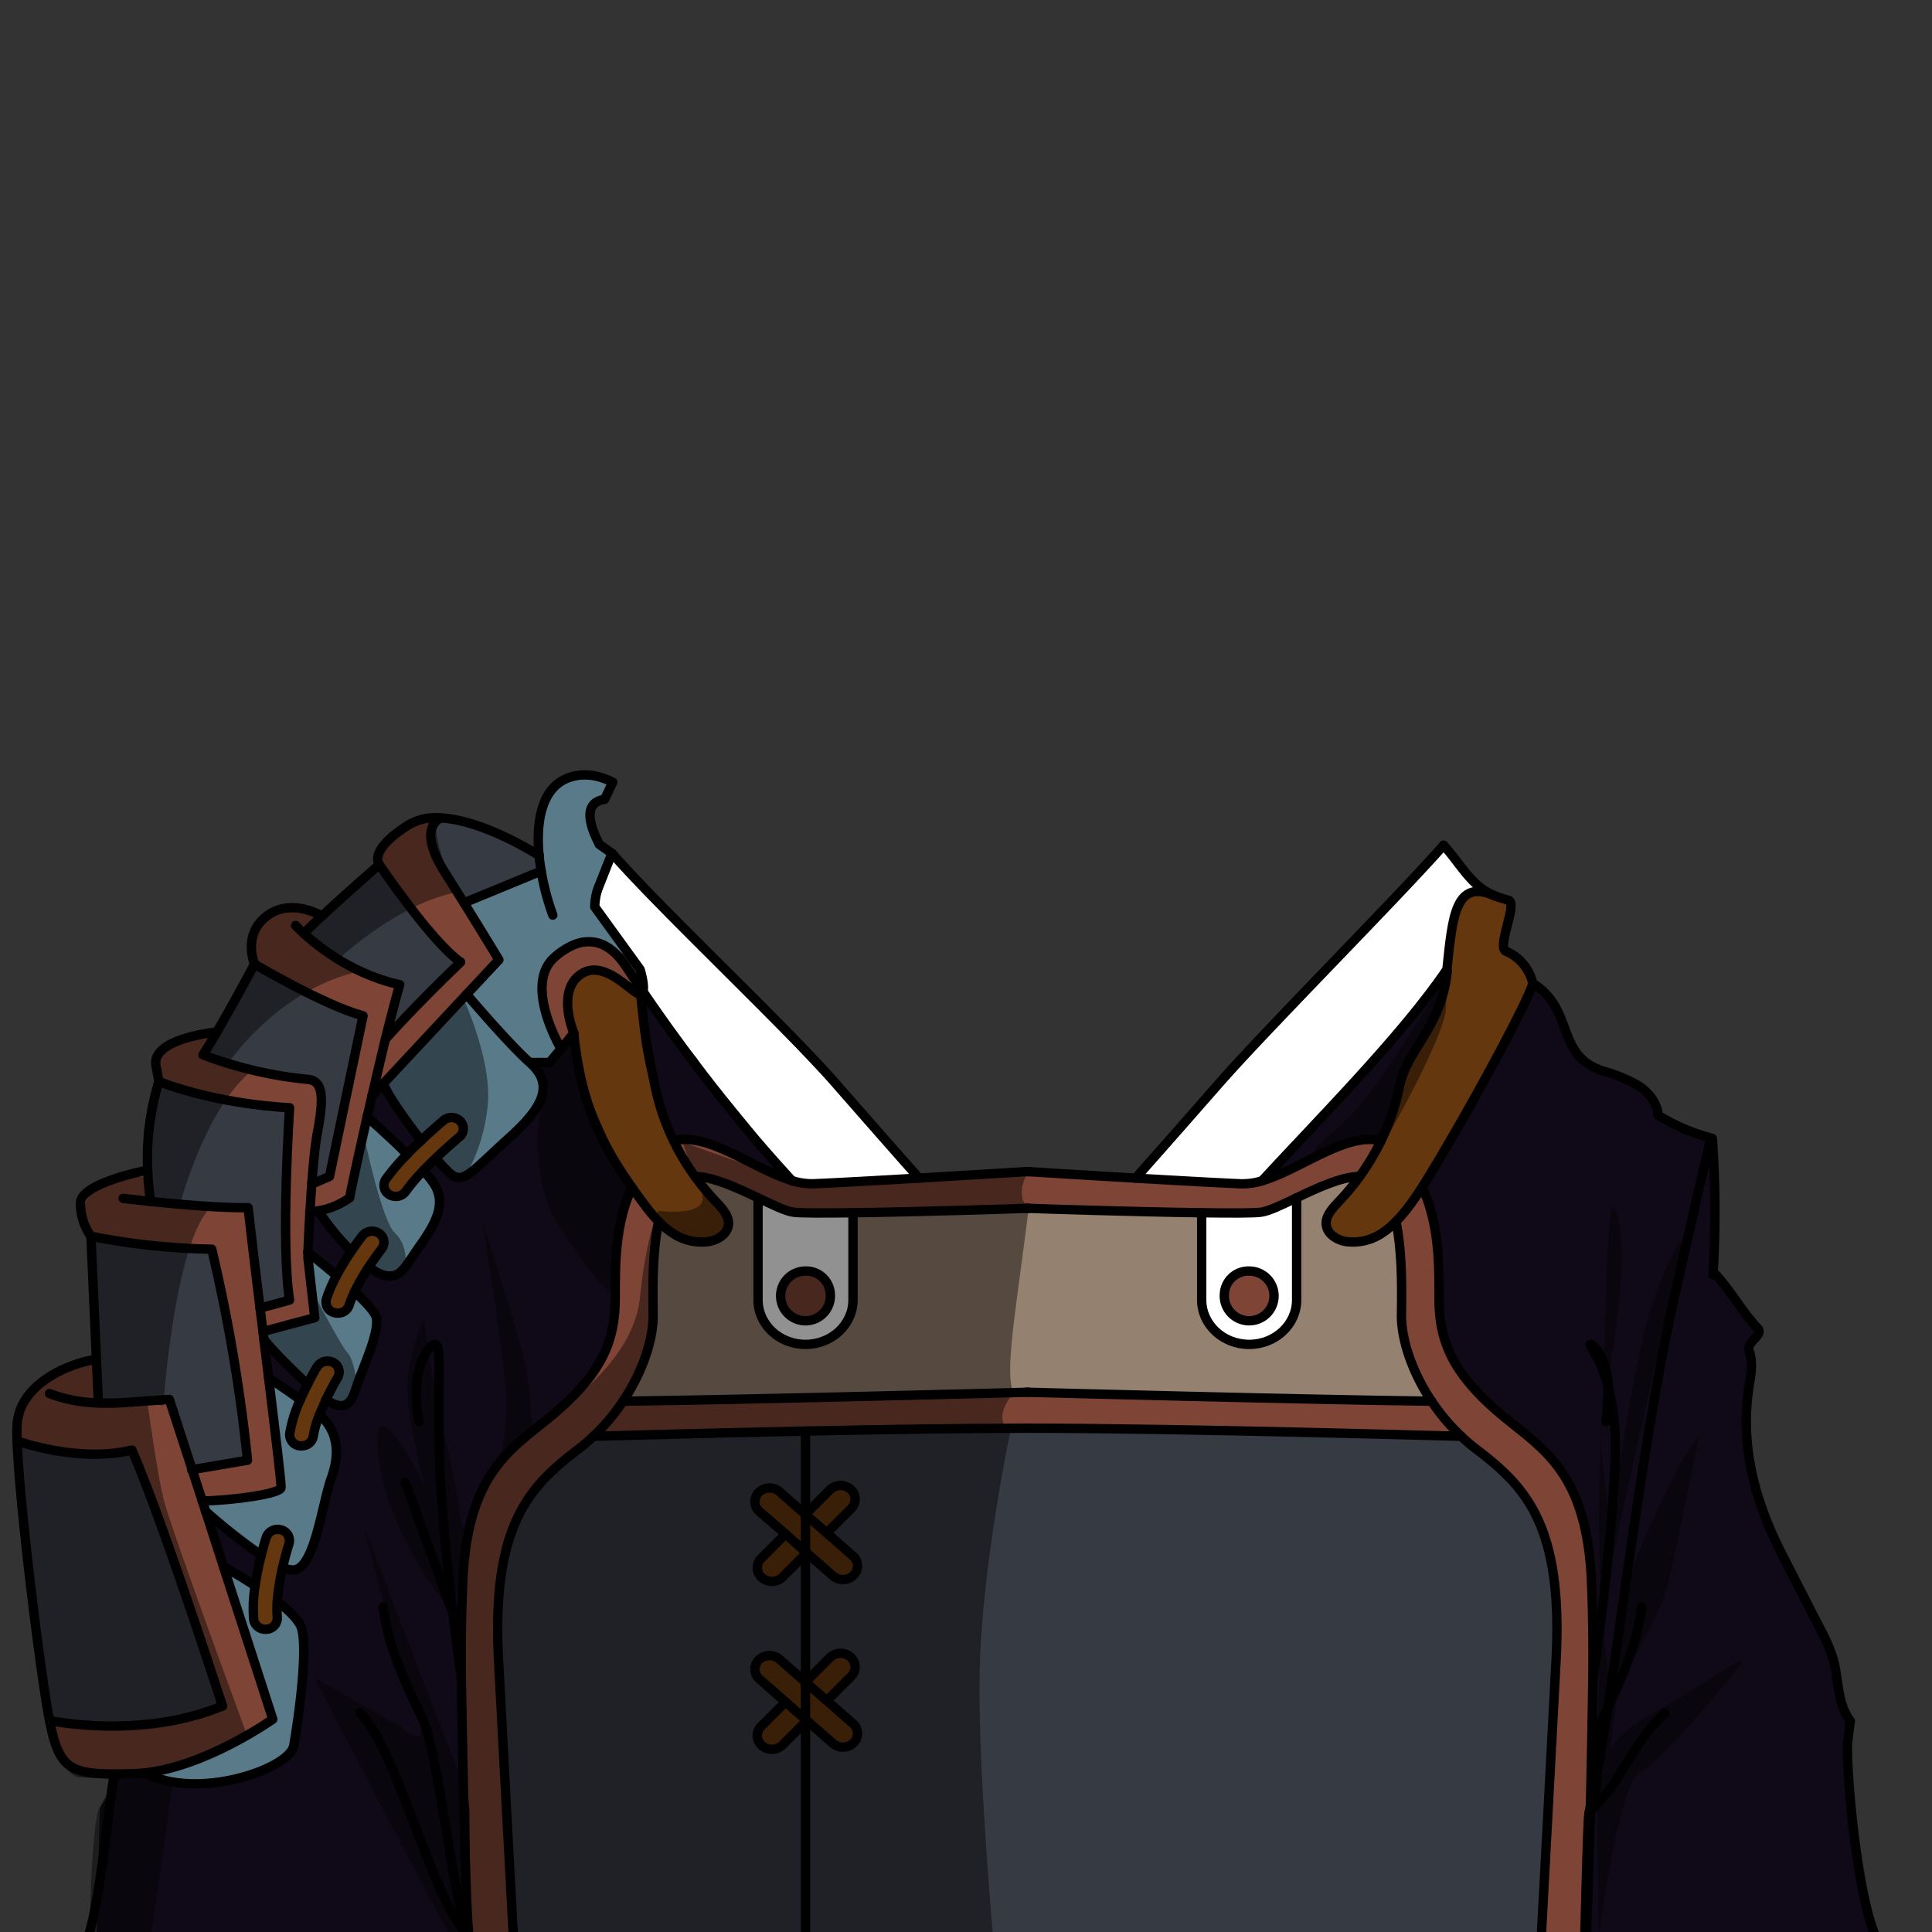 <svg xmlns="http://www.w3.org/2000/svg" xmlns:xlink="http://www.w3.org/1999/xlink" viewBox="0 0 432 432">
  <rect x="0" y="0" width="432" height="432" fill="#333333" stroke="none"/>
  <defs>
    <style>.BUNTAI_WALRUS_OUTFIT_BUNTAI_WALRUS_OUTFIT-07_cls-1,.BUNTAI_WALRUS_OUTFIT_BUNTAI_WALRUS_OUTFIT-07_cls-11{fill:none;}.BUNTAI_WALRUS_OUTFIT_BUNTAI_WALRUS_OUTFIT-07_cls-2{isolation:isolate;}.BUNTAI_WALRUS_OUTFIT_BUNTAI_WALRUS_OUTFIT-07_cls-3{clip-path:url(#BUNTAI_WALRUS_OUTFIT_BUNTAI_WALRUS_OUTFIT-07_clip-path);}.BUNTAI_WALRUS_OUTFIT_BUNTAI_WALRUS_OUTFIT-07_cls-4{fill:#363a43;}.BUNTAI_WALRUS_OUTFIT_BUNTAI_WALRUS_OUTFIT-07_cls-5{fill:#597a89;}.BUNTAI_WALRUS_OUTFIT_BUNTAI_WALRUS_OUTFIT-07_cls-6{fill:#7e4436;}.BUNTAI_WALRUS_OUTFIT_BUNTAI_WALRUS_OUTFIT-07_cls-7{fill:#fff;}.BUNTAI_WALRUS_OUTFIT_BUNTAI_WALRUS_OUTFIT-07_cls-8{fill:#958170;}.BUNTAI_WALRUS_OUTFIT_BUNTAI_WALRUS_OUTFIT-07_cls-9{fill:#64370e;}.BUNTAI_WALRUS_OUTFIT_BUNTAI_WALRUS_OUTFIT-07_cls-10{fill:#100a18;}.BUNTAI_WALRUS_OUTFIT_BUNTAI_WALRUS_OUTFIT-07_cls-11{stroke:#000;stroke-linecap:round;stroke-linejoin:round;stroke-width:2.09px;}.BUNTAI_WALRUS_OUTFIT_BUNTAI_WALRUS_OUTFIT-07_cls-12{opacity:0.43;mix-blend-mode:multiply;}</style>
    <clipPath id="clip-path">
      <path class="BUNTAI_WALRUS_OUTFIT_BUNTAI_WALRUS_OUTFIT-07_cls-1" d="M-6.89-3.42v441H443.29v-441Zm321.36,270.9a.93.93,0,0,1-.59.21,1,1,0,0,1-.68-.28,25,25,0,0,1-4.38-6.56c-.48,8.51-1.27,18.22-2.5,23.12a1,1,0,0,1-.94.73h-.14a1,1,0,0,1-.82-1c.07-2.06.16-5.08.18-8.62a52.61,52.61,0,0,1-2,7.72c.07,6.19-.69,7.94-.77,8.12a1,1,0,0,1-.87.54h-.08a1,1,0,0,1-.85-.7,54.24,54.24,0,0,0-6.15-12.86l-3.59-2.16c-.63,3-1.3,6-2,9-.37,17.11-1,41.18-1.77,58.86a198.36,198.36,0,0,1-5.17,36.19.05.05,0,0,1,0,0c-.08.38-.18.76-.26,1.14l-.41,1.62c-3.93,16-10.43,33.75-13.44,33.75-2.42,0-2.54-1.74-3.05-9.06l-.4-5.52a1.11,1.11,0,0,1,0-.17c-.41-5.35-1-11.16-1.7-17.67-.1-.94-.21-2-.32-3l-.05-.53c-.07-.67-.13-1.37-.2-2.08l-.09-1c0-.43-.08-.86-.12-1.31l-.13-1.46c-.39-4.49-.8-9.82-1.22-15.86l-.22-3.14c0-.12,0-.18,0-.23-.25-3.7-.51-7.61-.76-11.61l-.18-2.88c-.19-2.91-.37-5.86-.54-8.83-.07-.94-.12-1.9-.18-2.86v-.25c-.38-6.48-.75-13-1.1-19.21l.95-.17-1,.06c0-.06,0-.12,0-.17a.86.86,0,0,1,0-.16s0-.09,0-.13v-.26c0-.14,0-.24,0-.31s0-.27,0-.42V308l0-.5a.66.66,0,0,1,0-.14c0-.17,0-.43,0-.68l0-.52c-.31-5.66-.6-11.06-.86-16l-.14-2.64c-.21-4-.4-7.7-.55-10.89l-.17-3.36c-.29-5.9-.46-9.45-.46-9.45l-.54-9.16a18.64,18.64,0,0,1-2.21,1.44l-.07,0h0a22.3,22.3,0,0,1-7.52,2.43,29,29,0,0,1-3.94.27,30.26,30.26,0,0,1-9.77-1.58l-.08,0a24.67,24.67,0,0,1-8.79-5.1l-.24.19-.44.34-.16.13-.09.06-.06,0-.71.52c-.08,4.76-.19,10.72-.33,17.42l-.08,4.11c-.06,3.41-.14,7-.22,10.61l-.06,2.58c0,1.1,0,2.2-.07,3.32-.12,5-.25,10.12-.38,15.18l-.1,3.69c-.17,6.26-.36,12.44-.56,18.29,0,.56,0,1.13-.05,1.69l-.12,3.41c0,.84-.06,1.67-.1,2.49l-.2,5c0,.75-.06,1.48-.1,2.2v.14c-.17,3.75-.41,7.42-.73,11,0,.37-.06.74-.1,1.1s-.05.7-.09,1.07a2.11,2.11,0,0,0,0,.32c-.06.58-.11,1.09-.17,1.61-.08.8-.16,1.61-.26,2.42-.31,2.82-.68,5.73-1.13,8.86a4.19,4.19,0,0,1-.08.56c-.11.76-.22,1.53-.34,2.28-.23,1.51-.46,3-.71,4.46l-.06.34c-.17,1-.34,2-.52,3-2.79,15.6-6.23,27.62-8.42,32.6-1,2.35-1.75,3.22-2.66,3.22-1.33,0-2.41-.74-3.31-2.28a7.16,7.16,0,0,1-.35-.66,27.35,27.35,0,0,1-1.67-4.87.19.19,0,0,0,0-.07c-.11-.48-.23-1-.36-1.52l.91-.34-.93.24s0-.1,0-.11c0-.19-.08-.41-.13-.62C195.21,401,194.14,393.76,193,384l-.08-.71c-.06-.55-.12-1.11-.17-1.68s-.11-1-.16-1.51a.53.53,0,0,1,0-.15c-.54-5.39-1.1-12.27-1.73-21.12,0-.26,0-.49,0-.72-.06-.83-.12-1.65-.17-2.48l0-.38c-.09-1.2-.17-2.44-.25-3.68,0-.31,0-.65-.07-1q-.21-3-.4-6.07l-.15-2.29c-.05-.72-.09-1.43-.13-2.12,0-.49-.07-1-.1-1.53l-.12-1.91a1.68,1.68,0,0,1,0-.2c0-.08,0-.25,0-.4s0-.4,0-.64c0-.51-.08-1.05-.11-1.59l0-.75c-.08-1.25-.16-2.52-.23-3.78,0-.59-.08-1.21-.12-1.82-.21-3.73-.43-7.47-.64-11.15-.06-1-.12-2.06-.17-3.09-.13-2.16-.25-4.31-.36-6.42-.05-.81-.09-1.6-.14-2.4l0-.81c-.17-3.1-.33-6.14-.48-9.05l-.08-1.45c-.06-1.22-.13-2.41-.18-3.57l-.08-1.39-.09-1.76,0-.73c-.05-.92-.09-1.82-.13-2.7,0-.47,0-.93-.07-1.4a1.47,1.47,0,0,1,0-.27l-.19-3.82v-.11l-.23-4.78c0-.32,0-.61,0-.91l0-.79-1.43.58-1.34.51a3.05,3.05,0,0,1-.29.11l-.25.09-1,.36-.18.07-.29.1-.22.07-.15,0-.13.05-.1,0-.27.08h0l0,0-.11,0-.23.06h0l-.33.11h0l-.23.08a.88.88,0,0,1-.15,0l-.26.07-.16,0-.24.08-.13,0h0l-11,4.43a47.92,47.92,0,0,0-9.2,12.85,1,1,0,0,1-.78.58h-.11a1,1,0,0,1-.78-.4c-.22-.3-1.29-2.1-1.2-8.19a49,49,0,0,1-4-11.39c0,5.08.13,9.48.28,12.2a1,1,0,0,1-.76,1l-.2,0a1,1,0,0,1-.9-.63c-1.93-5.15-3.14-15.57-3.85-24.38a34.29,34.29,0,0,1-3.65,4.62,22.51,22.51,0,0,1-3.76,3.21.91.91,0,0,1-.54.17,1,1,0,0,1-.73-.33,1,1,0,0,1,0-1.28,17.85,17.85,0,0,0,2.82-4.47v0c4.09-8.93,3.82-22.41,3.7-28.16v-.53a26.44,26.44,0,0,1,3.94-13.81,83.21,83.21,0,0,1,3.71-15.81l-.09-.17a1,1,0,0,1-.13-.47,1,1,0,0,1,.82-.94,2.44,2.44,0,0,0,.1-.24,14.72,14.72,0,0,1,3-4.29c.08-.27.16-.55.24-.85l.32-1c.27-.88.57-1.81.89-2.72s.66-1.77,1-2.5l.13-.27c.06-.14.12-.26.18-.38v0c0-.16,0-.33,0-.49a1.1,1.1,0,0,1,0-.18c-.1-1.55-.17-3.3-.21-5.56v-1.34c0-1.76,0-3.7,0-5.84v-.25c0-.4,0-.78,0-1.17v-.47c0-1.34,0-2.51-.12-3.58s-.19-2.12-.35-3.13c0,0,0-.1,0-.12-.18-1.18-.4-2.35-.69-3.72-.14-.63-.27-1.25-.41-1.87a1.42,1.42,0,0,1,0-.2l-.23-1.1s0-.1,0-.11v0a1.13,1.13,0,0,1,0-.18v0a.7.7,0,0,1,0-.14l-.19-1s0,0,0-.06a44.1,44.1,0,0,1-.64-5.67l0-.67c-.05-1.73,0-3.5.12-5.42.51-7.72,3.1-13.73,8.15-18.92.23-.24.48-.49.73-.73a52.12,52.12,0,0,1,8.85-6.71,31.48,31.48,0,0,1,5.13-9.79,1.46,1.46,0,0,1,.15-.2,31.86,31.86,0,0,1,10.58-8.9c15.19-7.94,35.31-16.16,56.36-9.18l3.7.51c15.92,2.16,28.48,3.87,36,17.3a37.94,37.94,0,0,1,2.32,4.9l.19.16q.41.34.81.72l0,0,0,0c.58.52,1.18,1,1.76,1.58a82,82,0,0,1,7.67,7.88c.26.32.47.58.66.83s.42.53.61.79l.21.29c.11.17.23.33.33.49a14.06,14.06,0,0,1,.89,1.47l.12.21c3.22,6.08,4.55,8.6,3.49,24.53,0,.55-.07,1.1-.1,1.64s-.07,1.07-.09,1.6-.06,1-.09,1.55v.05h0c-.06,1-.11,2-.16,3-.25,5.42-.4,10.79-.45,16,0,.6,0,1.2,0,1.8,0,2.15,0,4.26,0,6.31,0,1.33,0,2.62.06,3.9h0c0,1.3.06,2.59.1,3.84,0,.24,0,.45,0,.65a.92.92,0,0,1,0,.16c0,.23,0,.47,0,.69,0,.48,0,.9.05,1.32l0,.62a5.73,5.73,0,0,1,.38.62l0,.06.38.68a5.64,5.64,0,0,1,.26.55,1.17,1.17,0,0,1,.1.2c.06.14.12.26.17.4l.08.19c0,.09.1.25.16.4s.11.32.15.45.1.3.16.5.17.65.26,1l.12.46.13.55c.17.73.33,1.44.49,2.17.07.33.14.69.2,1,.11.53.19,1,.27,1.44a0,0,0,0,0,0,0,.09.09,0,0,0,0,.05c.05.27.1.56.14.83l0,.11v0c.1.55.19,1.11.27,1.66s.16,1.09.25,1.66.13.94.19,1.42a7.07,7.07,0,0,1,.09.72c.05.33.09.7.13,1.07l.06.47s0,.08,0,.12l.11.95v.11c.05.42.1.93.15,1.43l0,.29a36.27,36.27,0,0,1,2.62,13.71v.52c-.09,6.81-.33,24.89,4.39,32.82A1,1,0,0,1,314.47,267.48Z" />
    </clipPath>
  </defs>
  <g class="BUNTAI_WALRUS_OUTFIT_BUNTAI_WALRUS_OUTFIT-07_cls-2">
    <g id="outfit">
      <g class="BUNTAI_WALRUS_OUTFIT_BUNTAI_WALRUS_OUTFIT-07_cls-3">
        <path class="BUNTAI_WALRUS_OUTFIT_BUNTAI_WALRUS_OUTFIT-07_cls-4" d="M121,194.77l-17.26,7.11c-.49-.79-1-1.58-1.51-2.4-.91-1.46-1.86-3-2.82-4.49-4.25-6.7-3.24-9.83-2.08-11.18a3.24,3.24,0,0,1,1.23-.91c9.79.51,22,8.44,22,8.44C120.66,192.49,120.81,193.63,121,194.77Z" />
        <path class="BUNTAI_WALRUS_OUTFIT_BUNTAI_WALRUS_OUTFIT-07_cls-5" d="M61,384.42,49.94,350.3s3.34,1.81,7.11,4.27a32,32,0,0,0-.32,7.49,2.59,2.59,0,0,0,2.64,2.25h.26A2.53,2.53,0,0,0,62,361.59a21.82,21.82,0,0,1,0-3.53c2.7,2.1,4.91,4.28,5.42,6,1.51,5.1-.81,21.06-1.74,26.27s-21.59,12.37-33.3,6.08h0C46.06,395,61,384.42,61,384.42Z" />
        <path class="BUNTAI_WALRUS_OUTFIT_BUNTAI_WALRUS_OUTFIT-07_cls-5" d="M45.92,337.88l-.73-2.25c6.93-.14,17.53-1.59,17.66-3,.09-.79-1.18-11.39-2.79-24.56,0,0,3.39,2.17,7.08,4.86a29.54,29.54,0,0,0-2.35,7.53,2.51,2.51,0,0,0,2.31,2.76l.32,0a2.61,2.61,0,0,0,2.64-2.19,20.82,20.82,0,0,1,1.38-4.78c4.19,3.77,4.61,8.71,2.62,14.26-2.08,5.79-3.7,20.05-8.34,20.47a5.5,5.5,0,0,1-2.51-.58c.69-3,1.39-5.23,1.42-5.28a2.47,2.47,0,0,0-1.78-3.1,2.68,2.68,0,0,0-3.3,1.67c-.06.17-.56,1.73-1.13,4A133.3,133.3,0,0,1,45.92,337.88Z" />
        <path class="BUNTAI_WALRUS_OUTFIT_BUNTAI_WALRUS_OUTFIT-07_cls-5" d="M73,290.42a2.46,2.46,0,0,0,1.8,3.08,2.34,2.34,0,0,0,.75.1,2.62,2.62,0,0,0,2.54-1.79,24.56,24.56,0,0,1,1.21-3c2.48,2.31,4.51,4.51,4.82,5.69.85,3.33-3,11.29-4.25,15.12-1,3.17-2,6.61-7,3.34h0c1-2.1,2-3.94,2.63-4.93a2.41,2.41,0,0,0-1-3.38,2.75,2.75,0,0,0-3.62,1c-.09.15-1,1.71-2.13,3.92-8-7.5-9.76-10.09-9.76-10.09h0l-.2-1.71h0l11.48-3.07-1.52-13.32s0-.5,0-1.37c0,0,3,2.36,6.43,5.25A31.36,31.36,0,0,0,73,290.42Z" />
        <path class="BUNTAI_WALRUS_OUTFIT_BUNTAI_WALRUS_OUTFIT-07_cls-5" d="M114,254.26c-5.42,4.89-8.07,7.76-10,8.68a3.75,3.75,0,0,1-.53.22,2.6,2.6,0,0,1-1.9-.11,7.12,7.12,0,0,1-1.69-1.37c-.69-.69-1.52-1.58-2.43-2.65,1.09-1,2.12-2,3-2.76h0c1.35-1.21,2.28-2,2.32-2a2.79,2.79,0,0,0,.34-.35,2,2,0,0,0,.23-.36.55.55,0,0,0,.08-.15,1.46,1.46,0,0,0,.12-.33,1.5,1.5,0,0,0,.09-.43h0a.94.94,0,0,0,0-.29,1.39,1.39,0,0,0-.09-.57,1.13,1.13,0,0,0-.09-.28,2.12,2.12,0,0,0-.48-.75,2.79,2.79,0,0,0-3.75-.18c-.15.14-2.09,1.76-4.52,4-.11.12-.22.23-.34.34l-.12.11,0,0c-.51-.65-1-1.32-1.53-2-.66-.89-1.33-1.79-2-2.67-1.28-1.8-2.45-3.52-3.33-5l-.39-.63A18.54,18.54,0,0,1,86,243c-.05-.11-.1-.21-.14-.31a3.86,3.86,0,0,1-.15-.39l18.61-19.95c3.33,3.89,10.25,11.81,14.16,15.28a10.88,10.88,0,0,1,.84.82h0C123.53,242.89,121.41,247.61,114,254.26Z" />
        <path class="BUNTAI_WALRUS_OUTFIT_BUNTAI_WALRUS_OUTFIT-07_cls-5" d="M97.35,265.21c2.07,3.9.52,7.73-3.26,13.06s-4.54,7.85-8.38,6.84a9.92,9.92,0,0,1-3.22-1.85c1.53-2.32,2.81-4,2.84-4a2.38,2.38,0,0,0-.58-3.47,2.77,2.77,0,0,0-3.71.53c-.09.13-1.15,1.48-2.49,3.46a54,54,0,0,1-7.35-9,17,17,0,0,0,7-2.94c.11-.9,1.77-8.69,3.9-18.08,0,0,4.77,4.17,9,8.36a48.16,48.16,0,0,0-4.79,5.62,2.4,2.4,0,0,0,.77,3.44,2.8,2.8,0,0,0,1.44.4,2.68,2.68,0,0,0,2.23-1.12,41.91,41.91,0,0,1,3.94-4.65A19.77,19.77,0,0,1,97.35,265.21Z" />
        <path class="BUNTAI_WALRUS_OUTFIT_BUNTAI_WALRUS_OUTFIT-07_cls-5" d="M133.56,187.93s-2.79-7.36-.57-8.29l2.21-.92,1.64-2.93-.65-1.27s-10.75-3.46-14.43,4.82a21.07,21.07,0,0,0-.75,15.43l-17.26,7.11L111.16,214l-6.83,8.37,9.12,9.66,6.48-7,1.53-1s-.07-9.07,4.07-11.09l4.14-2L136,192.19l.37-1.41Z" />
        <path class="BUNTAI_WALRUS_OUTFIT_BUNTAI_WALRUS_OUTFIT-07_cls-5" d="M130.89,200.74l9.88,13s-8.94-3.65-13.86-3.15-5.15,14.21-5.15,14.21l3.14,8.77-2.21,3.15-4.2,1.64-5.8-5.28-8-9.46s8.59-3.39,9-3.75,13.25-12.9,13.25-12.9Z" />
        <path class="BUNTAI_WALRUS_OUTFIT_BUNTAI_WALRUS_OUTFIT-07_cls-5" d="M136.38,175.94V177l-4.54,3.91,2,8.3-1.41.75s-3.37-6.43-3.22-7.71a21.35,21.35,0,0,1,1-3.54l2.56-2A22.91,22.91,0,0,1,136.38,175.94Z" />
        <path class="BUNTAI_WALRUS_OUTFIT_BUNTAI_WALRUS_OUTFIT-07_cls-6" d="M143.76,221.68a.8.8,0,0,1-.51.6c-1.47.44-8-8.25-13.45-4.41S128.32,231,128.32,231l-1.08,1.3h0l0,.05-1.75,2.11s-8.55-14.37-1.36-20.54a16.05,16.05,0,0,1,4.11-2.66,3.57,3.57,0,0,1,.38-.14,2.48,2.48,0,0,1,.4-.15c.37-.12.74-.22,1.09-.3l.34-.06c.14,0,.29,0,.45-.06l.33,0c3.69-.26,6.62,2.19,8.8,5.51Q141.84,218.91,143.76,221.68Z" />
        <path class="BUNTAI_WALRUS_OUTFIT_BUNTAI_WALRUS_OUTFIT-07_cls-6" d="M111.55,214.61l-7.22,7.73L85.72,242.29l-2.58,2.76c-.37,1.58-.74,3.15-1.08,4.68-.07.29-.13.59-.2.87-.12.56-.25,1.11-.38,1.67-.58,2.61-1.11,5.06-1.58,7.19-.14.65-.29,1.27-.41,1.87,0,.21-.09.42-.13.62-.08.36-.16.72-.24,1.06-.24,1.15-.45,2.13-.6,2.91-.1.5-.19.92-.25,1.23s0,.3-.08.41,0,.19,0,.24a20.86,20.86,0,0,1-1.83,1.14h0a17.59,17.59,0,0,1-2.15,1,15,15,0,0,1-1.53.5l-.75.18-.69.14a13.72,13.72,0,0,1-1.94.18c-.23,3.85-.37,7.23-.45,9h0c0,.87-.06,1.36-.06,1.36l.79,6.82h0l.32,2.83v0l.24,2v0l.18,1.56-2.06.56-9.42,2.52h0c.07.56.13,1.14.2,1.72.37,2.94.73,5.84,1.08,8.64h0c1.6,13.17,2.88,23.77,2.78,24.55-.14,1.39-10.73,2.82-17.67,3l.74,2.25,4,12.42L61,384.41s-.42.31-1.2.81l-.35.23c-.62.41-1.42.91-2.36,1.48L56,387.6c-.24.13-.48.28-.72.4-1.19.7-2.52,1.43-4,2.16l-1.49.75-.13.06h0l-.07,0-.07,0-.24.11-.64.32-.36.16q-1.16.54-2.37,1.05c-1,.41-1.95.8-3,1.16-.45.17-.91.33-1.36.47s-1,.34-1.45.47l-1.43.42-.08,0c-.52.15-1,.27-1.55.39s-.81.2-1.22.27l-.64.13c-.93.18-1.86.31-2.79.41-.72.09-1.43.14-2.15.16-1.51.05-2.86.07-4.1.09h-.52c-.43,0-.84,0-1.23,0h-1.2l-.65,0c-.48,0-.94-.05-1.38-.1a5.35,5.35,0,0,1-.7-.08,3.11,3.11,0,0,1-.44-.06,2.9,2.9,0,0,1-.41-.06,10.31,10.31,0,0,1-3.27-1L16,395.1l-.42-.28a4.24,4.24,0,0,1-.4-.31,8.87,8.87,0,0,1-2.55-3.86c-.13-.33-.25-.69-.37-1a.42.42,0,0,1,0-.1s0,0,0,0c-.05-.17-.11-.34-.15-.51s-.11-.36-.16-.53c-.3-1.09-.58-2.32-.85-3.71l.1,0,.4.08.11,0,1.53.26.33.05a2.58,2.58,0,0,1,.36.05l.78.11c.45,0,1,.11,1.5.18l.83.08.58.05c.34,0,.68.07,1,.09q1.43.1,3,.18c.21,0,.43,0,.65,0h.17l1,0c7.38.14,17.07-.67,26.28-4.48C45.12,367.22,35.43,338,29.51,324.23a35.88,35.88,0,0,1-9.27.91l-.79,0c-.47,0-1,0-1.42-.08-.26,0-.51,0-.77-.06a57.44,57.44,0,0,1-10.39-1.86L6.4,323c-1.26-.35-2.13-.65-2.44-.76l-.14,0c-.06-1.43-.06-2.62,0-3.49a7.89,7.89,0,0,1,.08-.85,6.85,6.85,0,0,1,.13-.79,11.34,11.34,0,0,1,1.46-3.77c.11-.2.23-.38.36-.57a.71.71,0,0,0,.1-.14,6.7,6.7,0,0,1,.45-.6,13.34,13.34,0,0,1,1.42-1.58c.22-.22.44-.43.68-.64l1-.78c.29-.21.57-.43.87-.63s.61-.42.92-.61l0,0,1-.57a22.14,22.14,0,0,1,2.07-1c.34-.16.68-.31,1-.44l.56-.24,1.19-.41.81-.25a4,4,0,0,1,.46-.13l.94-.25c.36-.08.71-.17,1-.23h.08l.43-.09.7-.11.45,9.77a49.09,49.09,0,0,0,5.5-.08l5.38-.38,1.08-.07L36.6,313l1.22-.09,5.1,15.74,12.51-2.14a370.68,370.68,0,0,0-8-47.19c-1.7,0-3.4-.05-5.08-.12l-1.44-.09c-2.22-.13-4.4-.31-6.43-.53-1.62-.19-3.15-.37-4.58-.57l-1-.13L27,277.61l-1.39-.22c-2.46-.41-4.21-.75-4.92-.89l-.2,0-.16,0a8,8,0,0,1-.74-1.15c-.07-.15-.16-.31-.23-.47s-.18-.36-.26-.56a3,3,0,0,1-.25-.64h0c-.07-.15-.12-.31-.17-.45a8.91,8.91,0,0,1-.31-1.06c-.05-.23-.1-.46-.14-.7a4.14,4.14,0,0,1-.1-.63,3.06,3.06,0,0,1-.07-.54,4.28,4.28,0,0,1,0-.52c0-.2,0-.44,0-.66a2.06,2.06,0,0,1,0-.42,2.16,2.16,0,0,1,.12-.39v0a2.64,2.64,0,0,1,.2-.37,4,4,0,0,1,.25-.37l.1-.1a1.43,1.43,0,0,1,.23-.27l.09-.08.33-.3a5.09,5.09,0,0,1,.5-.39c.14-.11.3-.21.45-.31l.77-.45a6,6,0,0,1,.56-.3,41.61,41.61,0,0,1,7.87-2.77l.8-.21.5-.13.76-.17,1.24-.27.19,0a63.47,63.47,0,0,0,.64,7c1.47.15,3.12.32,4.86.47.43.05.87.09,1.31.12l.38,0h.37l.51,0,.59.05.25,0,1.35.11c.91.08,1.83.15,2.73.2l.59,0h.32l.33,0c1.6.09,3.16.17,4.61.2l1.19,0h2.41c.75,6.53,1.7,14.43,2.66,22.4,1.32-.3,3.4-.85,6.61-1.78-2-12.37,0-43,0-43l-1.28-.08h-.24l-.8-.06-.3,0c-1-.07-2.2-.19-3.6-.35l-.74-.09c-2.12-.25-4.62-.62-7.33-1.14h0c-.46-.08-.91-.17-1.38-.27-1.31-.25-2.67-.56-4-.9l-1.27-.32-.39-.11-1-.28c-1.64-.46-3.28-1-4.92-1.55l-1.86-.68-.7-3.69a3.87,3.87,0,0,1,0-.48,2.12,2.12,0,0,1,.05-.5v0a2,2,0,0,1,.11-.45,2.1,2.1,0,0,1,.15-.42l.1-.19a3.63,3.63,0,0,1,.76-1h0c.14-.15.3-.29.46-.44l.49-.38a5.16,5.16,0,0,1,.63-.4,11.2,11.2,0,0,1,1.29-.68,20.26,20.26,0,0,1,2.77-1l.64-.18.63-.17.29-.08c.71-.17,1.41-.31,2-.44.42-.08.82-.16,1.18-.21h0l.33-.06.57-.08.2,0,.27,0,.63-.08c-1.11,1.9-2.18,3.68-3.09,5.09.48.18.95.35,1.43.51s.74.27,1.12.39.82.29,1.22.41c.62.21,1.23.4,1.84.59l.08,0c1.9.58,3.72,1.07,5.42,1.48a82.5,82.5,0,0,0,10.23,1.9l.74.08c.45,0,.86.07,1.21.1,3.82.22,3.66,4.62,2.26,12.1-.49,2.65-.9,6.94-1.23,11.35l4-1.74s5.09-24.48,7.49-35.9l-.84-.25-.88-.28c-.6-.2-1.22-.42-1.85-.66-.81-.31-1.66-.65-2.52-1l-1.42-.61-.23-.11c-1.11-.51-2.23-1-3.34-1.56l-.48-.23-1.16-.58c-1.76-.88-3.45-1.76-5-2.58l-.84-.46-.58-.3c-2.05-1.13-3.66-2-4.51-2.54l-.25-.15-.19-.11-.11-.06-.14-.08-.06-.18,0-.12a1.42,1.42,0,0,0,0-.16c0-.05,0-.11-.06-.18s0-.14-.06-.22a.32.32,0,0,0,0-.09h0l-.06-.27c0-.14-.07-.28-.1-.43a6.49,6.49,0,0,1-.11-.66,8.54,8.54,0,0,1,3.31-8.42A9.09,9.09,0,0,1,65.24,203l.65,0c.2,0,.4,0,.6.05.36,0,.71.1,1,.16l.34.07a13.54,13.54,0,0,1,2.16.66l.35.14c.35.15.63.27.87.4a1,1,0,0,1,.18.1h0a.87.87,0,0,0,.19.1l.16.09.1.05,0,0c-1.47,1.37-2.84,2.71-4,3.9.81.73,1.86,1.65,3.16,2.63l.5.38c.51.39,1,.77,1.61,1.17l1.17.79c.4.27.82.53,1.25.8.66.4,1.34.81,2.08,1.21.26.15.54.3.82.44.63.33,1.28.65,2,1l.09,0h0c.55.26,1.1.5,1.68.75s1,.41,1.57.61,1.12.42,1.71.6,1.37.43,2.08.61,1.17.31,1.75.44c-.94,3.26-2.05,7.54-3.19,12.16C86.5,232,92,225.7,103,215.12c-.38-.25-.78-.56-1.2-.9l-.7-.62c-.22-.19-.45-.41-.68-.63s-.47-.46-.7-.69c-.48-.48-1-1-1.45-1.52s-.85-.93-1.28-1.42a2.53,2.53,0,0,0-.22-.26l-1.51-1.79c-.51-.61-1-1.23-1.5-1.86-.25-.31-.49-.61-.73-.93s-.72-.92-1.07-1.37l-.66-.87-.41-.54c-.8-1.06-1.55-2.07-2.24-3l-.57-.78c-1.67-2.3-2.84-4-3.14-4.47l-.08-.11s-2.78-3.08,6.61-8.94a12,12,0,0,1,7.15-1.5,3.24,3.24,0,0,0-1.23.91c-1.16,1.35-2.17,4.48,2.08,11.18,1,1.52,1.91,3,2.82,4.49.51.82,1,1.61,1.51,2.4C108.19,209.05,111.55,214.61,111.55,214.61Z" />
        <path class="BUNTAI_WALRUS_OUTFIT_BUNTAI_WALRUS_OUTFIT-07_cls-4" d="M29.5,324.23c5.94,13.75,15.62,43,20.25,57.23-18.36,7.62-38.68,3.24-38.68,3.24C9,374.08,4.32,336.08,3.82,322.18,3.82,322.18,17.32,327.16,29.5,324.23Z" />
        <path class="BUNTAI_WALRUS_OUTFIT_BUNTAI_WALRUS_OUTFIT-07_cls-4" d="M103,215.12C92,225.7,86.51,232,86.18,232.35c1.14-4.63,2.25-8.9,3.2-12.17-10.38-2.28-18.1-8.4-21.45-11.45,1.18-1.2,2.56-2.53,4-3.89h0c5.88-5.5,12.84-11.51,12.84-11.51S96.69,210.89,103,215.12Z" />
        <path class="BUNTAI_WALRUS_OUTFIT_BUNTAI_WALRUS_OUTFIT-07_cls-4" d="M81.18,227.14c-2.41,11.43-7.5,35.91-7.5,35.91l-4,1.74c.33-4.41.74-8.7,1.23-11.35,1.4-7.49,1.57-11.89-2.25-12.1a90.53,90.53,0,0,1-23.3-5.48c.91-1.41,2-3.19,3.09-5.09,4-6.79,8.44-15.21,8.44-15.21S72.36,224.74,81.18,227.14Z" />
        <path class="BUNTAI_WALRUS_OUTFIT_BUNTAI_WALRUS_OUTFIT-07_cls-4" d="M64.75,247.69s-2,30.62,0,43c-3.21.93-5.3,1.48-6.61,1.78-1-8-1.91-15.87-2.67-22.4-5.81.13-15.48-.74-21.79-1.38a61.59,61.59,0,0,1-.65-7,58.33,58.33,0,0,1,2.5-19.85C49.33,247.14,64.75,247.69,64.75,247.69Z" />
        <path class="BUNTAI_WALRUS_OUTFIT_BUNTAI_WALRUS_OUTFIT-07_cls-4" d="M55.43,326.51l-12.51,2.13-5.11-15.73-10.28.72a46.83,46.83,0,0,1-5.51.07l-.44-9.76-1.23-27.51a151.69,151.69,0,0,0,27,2.89A371,371,0,0,1,55.43,326.51Z" />
        <path class="BUNTAI_WALRUS_OUTFIT_BUNTAI_WALRUS_OUTFIT-07_cls-4" d="M180.11,385.06V440.5H115.19s-2.09-38.64-3.71-69.25,7.08-39,18-47.34a38.7,38.7,0,0,0,3.21-2.75h0c.68,0,22.46-.66,47.44-1.17v18.6l-5.82-5.1a3.4,3.4,0,0,0-4.61.14,2.94,2.94,0,0,0,.16,4.32l5.81,5.09-5.44,5.45a2.94,2.94,0,0,0,.16,4.33,3.42,3.42,0,0,0,4.61-.15l5.13-5.13v28.58L174.29,371a3.4,3.4,0,0,0-4.61.15,2.93,2.93,0,0,0,.16,4.31l5.81,5.09L170.21,386a2.93,2.93,0,0,0,.16,4.32,3.42,3.42,0,0,0,4.61-.15Z" />
        <path class="BUNTAI_WALRUS_OUTFIT_BUNTAI_WALRUS_OUTFIT-07_cls-7" d="M177.44,271.06c-1.74-.22-4.64-1.64-7.94-3.22v22.83c0,5.49,4.74,9.94,10.61,9.94s10.62-4.45,10.62-9.94v-19.5C184.17,271.27,179,271.26,177.44,271.06Zm2.67,23.54a5.21,5.21,0,1,1,5.55-5.2A5.38,5.38,0,0,1,180.11,294.6Z" />
        <path class="BUNTAI_WALRUS_OUTFIT_BUNTAI_WALRUS_OUTFIT-07_cls-6" d="M180.11,284.21a5.21,5.21,0,1,0,5.55,5.19A5.38,5.38,0,0,0,180.11,284.21Z" />
        <path class="BUNTAI_WALRUS_OUTFIT_BUNTAI_WALRUS_OUTFIT-07_cls-6" d="M279.31,284.21a5.21,5.21,0,1,0,5.55,5.19A5.38,5.38,0,0,0,279.31,284.21Z" />
        <path class="BUNTAI_WALRUS_OUTFIT_BUNTAI_WALRUS_OUTFIT-07_cls-4" d="M330,323.91c10.89,8.36,19.58,16.72,18,47.34s-3.7,69.25-3.7,69.25H180.11V385.06l.32-.32,5.83,5.11a3.42,3.42,0,0,0,4.6-.15,2.91,2.91,0,0,0-.16-4.32l-5.82-5.1,5.45-5.46a2.92,2.92,0,0,0-.16-4.31,3.41,3.41,0,0,0-4.6.14l-5.46,5.47V347.54l.32-.32,5.83,5.1a3.4,3.4,0,0,0,4.6-.15,2.9,2.9,0,0,0-.16-4.31l-5.82-5.11,5.45-5.45a2.92,2.92,0,0,0-.16-4.31,3.39,3.39,0,0,0-4.6.14l-5.46,5.46V320c16.81-.35,35.07-.63,49.34-.64H230c35.44,0,95.64,1.77,96.77,1.81h0A40.4,40.4,0,0,0,330,323.91Z" />
        <path class="BUNTAI_WALRUS_OUTFIT_BUNTAI_WALRUS_OUTFIT-07_cls-6" d="M355.94,353.44c-1.15-25.84-12.16-30-21.56-38.33s-12.52-15.2-12.52-24.75c0-7.27.11-16.48-3.73-24.86l-.12-.07q-1.33,2.1-2.68,3.92a36.77,36.77,0,0,1-3.17,3.77c1.43,6.78,1.31,15.3,1.23,20.82s2.24,12.66,6.74,19.39c-27.92-.36-85.36-1.89-90.34-2-3.73.1-62.26,1.66-90.51,2,4.5-6.73,6.82-14,6.74-19.39s-.2-14,1.25-20.82a34.38,34.38,0,0,1-3.17-3.77c-1-1.32-1.92-2.6-2.8-3.85-3.85,8.38-3.73,17.59-3.73,24.86,0,9.55-3.13,16.39-12.53,24.75s-20.4,12.49-21.56,38.33c-.33,7.34-.41,14.72-.32,21.72.18,12.2.87,50.23,1.67,57.7l.06.11-.06-.05c.2,1.84.4,3.45.6,4.82q.24,1.62.48,2.76h9.28s-2.09-38.64-3.71-69.25,7.08-39,18-47.34a38.7,38.7,0,0,0,3.21-2.75h0c.68,0,22.46-.66,47.44-1.17,16.81-.35,35.07-.63,49.34-.64H230c35.44,0,95.64,1.77,96.77,1.81h0a40.4,40.4,0,0,0,3.21,2.75c10.89,8.36,19.58,16.72,18,47.34s-3.7,69.25-3.7,69.25h9.28s0,0,0-.11a.8.8,0,0,0,0-.15c0-.05,0-.11,0-.18.12-.67.25-1.44.38-2.32.2-1.37.4-3,.6-4.83l-.07.06c0-.05,0-.09.07-.14h0c.8-7.47,1.49-45.47,1.66-57.66C356.34,368.18,356.28,360.78,355.94,353.44Z" />
        <path class="BUNTAI_WALRUS_OUTFIT_BUNTAI_WALRUS_OUTFIT-07_cls-6" d="M169.5,267.84c3.3,1.58,6.21,3,7.95,3.22,1.53.2,6.72.21,13.28.11,14.85-.2,36.7-.89,39.05-1h.05c3.11.1,24.35.79,38.87,1,6.55.1,11.73.09,13.27-.11,1.74-.22,4.66-1.64,8-3.22,4.63-2.21,10-4.74,14.1-4.79a53.32,53.32,0,0,0,4.76-7.94c-7.65-2.08-17.93,6.37-26.57,8.92h0a15.23,15.23,0,0,1-4.69.67c-4.72-.19-14.25-.72-23.59-1.27-11-.64-21.83-1.31-24.06-1.46h-.12c-1.71.11-12.84.79-24.25,1.46-9.35.55-18.89,1.08-23.61,1.27a14.86,14.86,0,0,1-4.64-.66h0c-8.64-2.52-18.93-11-26.59-8.92a52.42,52.42,0,0,0,4.75,7.94C159.45,263.1,164.87,265.63,169.5,267.84Z" />
        <path class="BUNTAI_WALRUS_OUTFIT_BUNTAI_WALRUS_OUTFIT-07_cls-8" d="M229.79,311.31c-3.73.1-62.26,1.66-90.51,2,4.5-6.73,6.82-14,6.74-19.39s-.2-14,1.25-20.82a16.72,16.72,0,0,0,2.83,2.4,11.64,11.64,0,0,0,8.41,2.09c2-.36,4-1.65,4.34-3.55.33-2.07-1.35-3.87-2.83-5.42a54.7,54.7,0,0,1-4.63-5.59c4.06.05,9.48,2.58,14.11,4.79v22.83c0,5.49,4.75,9.94,10.61,9.94s10.62-4.45,10.62-9.94v-19.5c14.85-.19,36.7-.89,39.05-1h.05c3.11.1,24.35.79,38.87,1v19.5c0,5.49,4.75,9.94,10.61,9.94s10.62-4.45,10.62-9.94V267.84c4.63-2.21,10-4.74,14.1-4.79a52.2,52.2,0,0,1-4.63,5.59c-1.47,1.55-3.17,3.35-2.82,5.42.3,1.9,2.32,3.19,4.32,3.55a11.69,11.69,0,0,0,8.43-2.09,18,18,0,0,0,2.83-2.4c1.43,6.78,1.31,15.3,1.23,20.82s2.24,12.66,6.74,19.39C292.21,313,234.77,311.44,229.79,311.31Z" />
        <path class="BUNTAI_WALRUS_OUTFIT_BUNTAI_WALRUS_OUTFIT-07_cls-7" d="M282,271.06c-1.54.2-6.72.21-13.28.11v19.5c0,5.49,4.76,9.94,10.62,9.94s10.62-4.45,10.62-9.94V267.84C286.62,269.42,283.71,270.84,282,271.06Zm-2.66,23.54a5.21,5.21,0,1,1,5.55-5.2A5.37,5.37,0,0,1,279.31,294.6Z" />
        <path class="BUNTAI_WALRUS_OUTFIT_BUNTAI_WALRUS_OUTFIT-07_cls-9" d="M155.39,263.05a52.42,52.42,0,0,1-4.75-7.94A51.52,51.52,0,0,1,146.5,243c-1.74-8.47-1.91-8-3.25-20.71-1.47.44-8-8.25-13.46-4.41S128.32,231,128.32,231c1.46,14.31,5.12,23.29,13,34.46.88,1.25,1.82,2.53,2.8,3.85a34.38,34.38,0,0,0,3.17,3.77,16.72,16.72,0,0,0,2.83,2.4,11.64,11.64,0,0,0,8.41,2.09c2-.36,4-1.65,4.34-3.55.33-2.07-1.35-3.87-2.83-5.42A54.7,54.7,0,0,1,155.39,263.05Z" />
        <path class="BUNTAI_WALRUS_OUTFIT_BUNTAI_WALRUS_OUTFIT-07_cls-9" d="M99.2,250.55c-.18.15-2.37,2-5,4.48v0c-1,.93-2.06,2-3.09,3a48.16,48.16,0,0,0-4.79,5.62,2.4,2.4,0,0,0,.77,3.44,2.8,2.8,0,0,0,1.44.4,2.68,2.68,0,0,0,2.23-1.12,41.91,41.91,0,0,1,3.94-4.65c.91-1,1.85-1.88,2.75-2.75,2.8-2.68,5.26-4.74,5.31-4.78a2.39,2.39,0,0,0,.2-3.52A2.78,2.78,0,0,0,99.2,250.55Z" />
        <path class="BUNTAI_WALRUS_OUTFIT_BUNTAI_WALRUS_OUTFIT-07_cls-9" d="M62.85,342.08a2.68,2.68,0,0,0-3.3,1.67c-.06.17-.56,1.73-1.13,4a68.77,68.77,0,0,0-1.37,6.82,32,32,0,0,0-.32,7.49,2.59,2.59,0,0,0,2.64,2.25h.26A2.53,2.53,0,0,0,62,361.59a21.82,21.82,0,0,1,0-3.53,49.86,49.86,0,0,1,1.21-7.6c.69-3,1.39-5.23,1.42-5.28A2.47,2.47,0,0,0,62.85,342.08Z" />
        <path class="BUNTAI_WALRUS_OUTFIT_BUNTAI_WALRUS_OUTFIT-07_cls-9" d="M74.51,304.66a2.75,2.75,0,0,0-3.62,1c-.09.15-1,1.71-2.13,3.92-.52,1-1.09,2.2-1.62,3.43a29.54,29.54,0,0,0-2.35,7.53,2.51,2.51,0,0,0,2.31,2.76l.32,0a2.61,2.61,0,0,0,2.64-2.19,20.82,20.82,0,0,1,1.38-4.78c.45-1.11,1-2.24,1.47-3.33h0c1-2.1,2-3.94,2.63-4.93A2.41,2.41,0,0,0,74.51,304.66Z" />
        <path class="BUNTAI_WALRUS_OUTFIT_BUNTAI_WALRUS_OUTFIT-07_cls-9" d="M84.75,275.76a2.77,2.77,0,0,0-3.71.53c-.09.13-1.15,1.48-2.49,3.46a61.29,61.29,0,0,0-3.31,5.48A31.36,31.36,0,0,0,73,290.42a2.46,2.46,0,0,0,1.8,3.08,2.34,2.34,0,0,0,.75.1,2.62,2.62,0,0,0,2.54-1.79,24.56,24.56,0,0,1,1.21-3,47,47,0,0,1,3.2-5.57c1.53-2.32,2.81-4,2.84-4A2.38,2.38,0,0,0,84.75,275.76Z" />
        <path class="BUNTAI_WALRUS_OUTFIT_BUNTAI_WALRUS_OUTFIT-07_cls-9" d="M184.88,380.28l5.45-5.46a2.92,2.92,0,0,0-.16-4.31,3.41,3.41,0,0,0-4.6.14l-5.46,5.47L174.29,371a3.4,3.4,0,0,0-4.61.15,2.93,2.93,0,0,0,.16,4.31l5.81,5.09L170.21,386a2.93,2.93,0,0,0,.16,4.32,3.42,3.42,0,0,0,4.61-.15l5.13-5.13v-.59l.32.27,5.83,5.11a3.42,3.42,0,0,0,4.6-.15,2.91,2.91,0,0,0-.16-4.32Z" />
        <path class="BUNTAI_WALRUS_OUTFIT_BUNTAI_WALRUS_OUTFIT-07_cls-9" d="M184.88,342.75l5.45-5.45a2.92,2.92,0,0,0-.16-4.31,3.39,3.39,0,0,0-4.6.14l-5.46,5.46-5.82-5.1a3.4,3.4,0,0,0-4.61.14,2.94,2.94,0,0,0,.16,4.32l5.81,5.09-5.44,5.45a2.94,2.94,0,0,0,.16,4.33,3.42,3.42,0,0,0,4.61-.15l5.13-5.13v-.6l.32.28,5.83,5.1a3.4,3.4,0,0,0,4.6-.15,2.9,2.9,0,0,0-.16-4.31Z" />
        <path class="BUNTAI_WALRUS_OUTFIT_BUNTAI_WALRUS_OUTFIT-07_cls-9" d="M336.68,212.74c-2.14-.93,2.79-10.84.52-11.42-.92-.23-1.78-.59-2.67-.84-4.81-1.36-10.31-1.87-11.53,16.33l.61.36c-1.34,12.76-9,17.35-10.7,25.82a51.46,51.46,0,0,1-4.12,12.12,53.32,53.32,0,0,1-4.76,7.94,52.2,52.2,0,0,1-4.63,5.59c-1.47,1.55-3.17,3.35-2.82,5.42.3,1.9,2.32,3.19,4.32,3.55a11.69,11.69,0,0,0,8.43-2.09,18,18,0,0,0,2.83-2.4,36.77,36.77,0,0,0,3.17-3.77q1.35-1.82,2.68-3.92c8.7-13.84,23.61-41.17,24.71-45.51A10.31,10.31,0,0,0,336.68,212.74Z" />
        <path class="BUNTAI_WALRUS_OUTFIT_BUNTAI_WALRUS_OUTFIT-07_cls-7" d="M205.5,263.43l-2.29.13c-3.45.2-6.86.41-10,.58l-1.94.11h-.18l-2.79.16h0l-2.43.12c-1.52.08-2.86.14-3.94.17a14.64,14.64,0,0,1-4.65-.66h0l-.71-.77h0L175,261.52c-.76-.84-1.52-1.68-2.26-2.53-1.51-1.69-3-3.39-4.44-5.12-.56-.65-1.11-1.3-1.65-2a374.14,374.14,0,0,1-22.84-30.23c.45-1.43-.63-4.93-.63-4.93l-10.34-13.34s2.86-5.6,1.92-6.83c1.36-1.1.2-4.12,2.12-5.8,11.33,12.92,38.51,38.36,49.86,51.27Q196.07,252.76,205.5,263.43Z" />
        <path class="BUNTAI_WALRUS_OUTFIT_BUNTAI_WALRUS_OUTFIT-07_cls-7" d="M322.71,189c-10.92,12.47-39,40.58-50,53-6.25,7.14-12.52,14.29-18.82,21.38,9.34.55,18.87,1.08,23.59,1.27a15.23,15.23,0,0,0,4.69-.67h0C294.41,250.78,313,231.59,323,216.81c1.66-23.72,11.53-16.33,11.53-16.33C328.92,198.38,326.78,193.5,322.71,189Z" />
        <path class="BUNTAI_WALRUS_OUTFIT_BUNTAI_WALRUS_OUTFIT-07_cls-10" d="M60.06,308.11s3.39,2.17,7.08,4.86c.53-1.23,1.1-2.4,1.62-3.43-8-7.5-9.76-10.09-9.76-10.09h0c.37,2.95.73,5.86,1.07,8.65Z" />
        <path class="BUNTAI_WALRUS_OUTFIT_BUNTAI_WALRUS_OUTFIT-07_cls-10" d="M57.05,354.57a68.77,68.77,0,0,1,1.37-6.82,133.3,133.3,0,0,1-12.5-9.87l4,12.42S53.28,352.11,57.05,354.57Z" />
        <path class="BUNTAI_WALRUS_OUTFIT_BUNTAI_WALRUS_OUTFIT-07_cls-10" d="M91.09,258.09c1-1.08,2.09-2.11,3.09-3v0c-3.8-4.85-7.68-10.5-8.47-12.74L83.14,245c-.37,1.59-.73,3.16-1.08,4.69C82.06,249.73,86.83,253.9,91.09,258.09Z" />
        <path class="BUNTAI_WALRUS_OUTFIT_BUNTAI_WALRUS_OUTFIT-07_cls-10" d="M78.55,279.75a54,54,0,0,1-7.35-9,12.65,12.65,0,0,1-1.94.19c-.23,3.85-.37,7.23-.45,9h0s3,2.36,6.43,5.25A61.29,61.29,0,0,1,78.55,279.75Z" />
        <path class="BUNTAI_WALRUS_OUTFIT_BUNTAI_WALRUS_OUTFIT-07_cls-10" d="M143.25,222.28c1.34,12.76,1.51,12.24,3.25,20.71a51.52,51.52,0,0,0,4.14,12.12c7.66-2.09,18,6.4,26.59,8.92a370.85,370.85,0,0,1-33.48-42.35A.77.77,0,0,1,143.25,222.28Z" />
        <path class="BUNTAI_WALRUS_OUTFIT_BUNTAI_WALRUS_OUTFIT-07_cls-10" d="M141.3,265.5a29.2,29.2,0,0,0-1.43,3.73q-.18.51-.33,1c-.16.5-.29,1-.41,1.52s-.31,1.3-.44,1.95c-.09.45-.17.92-.25,1.37s-.17,1-.23,1.56a.51.51,0,0,0,0,.13q-.06.4-.09.81c0,.24-.06.48-.09.71s-.06.48-.08.71,0,.16,0,.25c0,.45-.08.92-.11,1.37-.06.76-.09,1.51-.12,2.25s-.05,1.19-.06,1.78c0,.87,0,1.74,0,2.57s0,1.67,0,2.48v.62a32.13,32.13,0,0,1-.65,6.72c-.1.53-.23,1.05-.37,1.57-.07.25-.15.51-.23.77-.15.51-.33,1-.52,1.52a26.73,26.73,0,0,1-2.95,5.6c-.15.21-.29.43-.45.64-.26.38-.55.76-.85,1.14s-.79,1-1.22,1.48l-.65.73a54.51,54.51,0,0,1-4.64,4.56h0c-.88.79-1.78,1.54-2.68,2.27l-.2.16c-.53.44-1.06.86-1.59,1.29-.88.7-1.75,1.39-2.62,2.11-1.19,1-2.38,2-3.51,3.13,0,0,0,0,0,0-.59.59-1.18,1.2-1.76,1.84l-.57.68c-.14.15-.26.31-.38.46h0l-.06.07c-.26.33-.53.68-.79,1,0,0,0,0,0,0-.26.38-.53.76-.79,1.15a26.87,26.87,0,0,0-1.54,2.57c-.1.2-.22.39-.31.59a8.86,8.86,0,0,0-.4.82c-.11.25-.24.49-.35.74h0c-.21.5-.42,1-.63,1.54s-.4,1.09-.6,1.66c-.09.28-.19.57-.28.87l0,.07c-.28.88-.52,1.8-.75,2.78-.18.74-.35,1.5-.49,2.28l-.1.54c-.2,1.05-.36,2.17-.51,3.35,0,.38-.1.76-.13,1.15s-.09.79-.12,1.21-.08.83-.11,1.26c0,.21,0,.43,0,.64,0,.65-.08,1.31-.11,2-.33,7.36-.41,14.73-.32,21.73,0,3.26.13,6.42.24,9.46.07,1.83.15,3.6.24,5.32,0,.11,0,.23,0,.35.06,1.51.15,3,.24,4.38,0,.71.09,1.4.15,2.08.08,1.36.18,2.66.29,3.91,0,.61.1,1.23.16,1.82,0,.29.06.58.08.87,0,.55.11,1.07.15,1.59,0,.3.07,27.62.1,27.91v.07c.2,1.83.4,3.45.6,4.82l-1.31.24h0q-9.35,1.59-18.66,3.24c-9.72,1.7-19.49,3.37-29.36,3.4a83.88,83.88,0,0,1-37.81-8.76c.38-.35.73-.69,1.08-1.06s.57-.6.84-.9a4.62,4.62,0,0,0,.34-.41c.27-.3.52-.62.78-.95l0,0c.28-.38.56-27.79.83-28.2l.05-.07c.24-.36.46-.71.68-1.08s.47-.81.68-1.21.32-.63.46-.95a.83.83,0,0,0,.07-.13c.17-.36.32-.74.48-1.1a.17.17,0,0,0,0-.05l.06-.16.24-.63.19-.55a.73.73,0,0,0,.06-.21c.09-.24.17-.49.24-.73l.21-.76h.52c1.24,0,2.59,0,4.1-.09.72,0,1.43-.07,2.15-.16h0l.44.24h0A19,19,0,0,0,36.31,398c.53.15,1.08.28,1.64.39h0c.39.07.79.15,1.19.2a5.82,5.82,0,0,0,.73.09,14.9,14.9,0,0,0,1.78.16,8,8,0,0,0,1.2.05A40.31,40.31,0,0,0,55,397.18a34.44,34.44,0,0,0,4.59-1.69l.42-.2c.4-.19.78-.39,1.14-.58l.62-.35a12.38,12.38,0,0,0,1.14-.72c1.58-1.09,2.57-2.23,2.76-3.28.93-5.22,3.26-21.18,1.74-26.29-.5-1.74-2.71-3.91-5.41-6a50,50,0,0,1,1.21-7.61,5.38,5.38,0,0,0,2.51.59c4.64-.43,6.26-14.7,8.34-20.48,2-5.55,1.57-10.49-2.63-14.25.46-1.13,1-2.26,1.48-3.34.31.2.6.38.87.52a2.79,2.79,0,0,0,.34.18.76.76,0,0,0,.11.08h0a8.81,8.81,0,0,0,1.14.43,2.79,2.79,0,0,0,.4.07,2.44,2.44,0,0,0,2.38-.83,2.09,2.09,0,0,0,.23-.29,1.69,1.69,0,0,0,.21-.31c.14-.23.26-.47.38-.72.34-.76.61-1.63.89-2.47,1.23-3.82,5.08-11.79,4.24-15.12-.31-1.18-2.34-3.38-4.82-5.69a46,46,0,0,1,3.2-5.56l.66.48,0,0a10.85,10.85,0,0,0,1.35.85l.31.16a4.76,4.76,0,0,0,.87.33,5.88,5.88,0,0,0,1.82.21s0,0,0,0a1.36,1.36,0,0,0,.29,0l.31-.08a1,1,0,0,0,.3-.11l.17-.07a1.49,1.49,0,0,0,.25-.13l.1-.07a1,1,0,0,0,.27-.18.42.42,0,0,1,.12-.08,3.32,3.32,0,0,0,.28-.26c.21-.2.42-.42.64-.66l.36-.47c.92-1.18,1.94-2.83,3.41-4.9,3.79-5.33,5.34-9.15,3.27-13.06a19.77,19.77,0,0,0-2.67-3.43c.91-1,1.85-1.88,2.75-2.75.91,1.07,1.74,2,2.43,2.65a7.12,7.12,0,0,0,1.69,1.37,2.6,2.6,0,0,0,1.9.11,3.75,3.75,0,0,0,.53-.22c2-.92,4.63-3.79,10-8.68,7.38-6.65,9.5-11.37,5.31-15.82h0a10.88,10.88,0,0,0-.84-.82h4.35l2.6-3.11,1.75-2.11,0-.05h0l1.08-1.3c.07.7.15,1.39.24,2.06.15,1.29.33,2.54.53,3.75.11.66.22,1.32.34,2,0,0,0,0,0,.05.07.34.14.67.2,1s.15.69.22,1a2.1,2.1,0,0,0,.06.24c.1.47.21.94.33,1.39s.29,1.14.43,1.69c0,0,0,0,0,.08.15.54.31,1.06.46,1.58s.33,1,.5,1.52l.27.76a57.86,57.86,0,0,0,3.69,8.28c.34.66.7,1.31,1.1,2,.17.3.35.61.54.91.41.69.84,1.38,1.28,2.08.2.33.42.67.65,1C139.86,263.43,140.57,264.45,141.3,265.5Z" />
        <path class="BUNTAI_WALRUS_OUTFIT_BUNTAI_WALRUS_OUTFIT-07_cls-10" d="M413.1,389.71l.63-4.87c-3-3.94-2.54-9.23-3.85-13.91a37.35,37.35,0,0,0-2.93-6.75l-8.44-16.48c-6.3-12.29-9.54-24.73-7.35-38.19.41-2.49.81-5.1-.08-7.47-.71-1.92,3.37-3.48,1.93-5-3.57-3.78-6.07-8.53-9.64-12.29l-.34.31a234.85,234.85,0,0,0-.15-30.48,3,3,0,0,1-.32-.09,43.94,43.94,0,0,1-11.83-5.1c-.13-2.71-2.07-5.1-4.45-6.64a34.22,34.22,0,0,0-7.91-3.26c-10.68-3.51-6.2-13.74-15.65-19.59-1.1,4.34-16,31.67-24.71,45.51l.12.07c3.84,8.38,3.73,17.59,3.73,24.86,0,9.55,3.13,16.39,12.52,24.75s20.41,12.49,21.56,38.33c.34,7.34.4,14.74.31,21.72-.17,12.19-.86,50.19-1.66,57.66.39-.78.77-28.59,1.14-29.37-.13.61-.25,1.17-.38,1.73-.51,2.3-.92,31.19-1.22,32.59,6.62,1.14,6.59,2.29,13.19,3.45,9.72,1.69,13.94,3.38,23.81,3.4,13.35,0,18.26-2.94,30.06-8.77C415.79,430.92,412.77,396.77,413.1,389.71Z" />
        <path class="BUNTAI_WALRUS_OUTFIT_BUNTAI_WALRUS_OUTFIT-07_cls-10" d="M282.22,264c8.64-2.55,18.92-11,26.57-8.92A51.46,51.46,0,0,0,312.91,243c1.74-8.47,9.36-13.06,10.7-25.82l-.61-.36C313,231.59,294.41,250.78,282.22,264Z" />
        <path class="BUNTAI_WALRUS_OUTFIT_BUNTAI_WALRUS_OUTFIT-07_cls-11" d="M62,358.06a21.82,21.82,0,0,0,0,3.53,2.53,2.53,0,0,1-2.38,2.72h-.26a2.59,2.59,0,0,1-2.64-2.25,32,32,0,0,1,.32-7.49,68.77,68.77,0,0,1,1.37-6.82c.57-2.27,1.07-3.83,1.13-4a2.68,2.68,0,0,1,3.3-1.67,2.47,2.47,0,0,1,1.78,3.1c0,.05-.73,2.27-1.42,5.28A49.86,49.86,0,0,0,62,358.06Z" />
        <path class="BUNTAI_WALRUS_OUTFIT_BUNTAI_WALRUS_OUTFIT-07_cls-11" d="M72.91,313c-.52,1.09-1,2.22-1.47,3.33a20.82,20.82,0,0,0-1.38,4.78,2.61,2.61,0,0,1-2.64,2.19l-.32,0a2.51,2.51,0,0,1-2.31-2.76A29.54,29.54,0,0,1,67.14,313c.53-1.23,1.1-2.4,1.62-3.43,1.11-2.21,2-3.77,2.13-3.92a2.75,2.75,0,0,1,3.62-1,2.41,2.41,0,0,1,1,3.38c-.6,1-1.61,2.83-2.63,4.93" />
        <path class="BUNTAI_WALRUS_OUTFIT_BUNTAI_WALRUS_OUTFIT-07_cls-11" d="M79.29,288.83a24.56,24.56,0,0,0-1.21,3,2.62,2.62,0,0,1-2.54,1.79,2.34,2.34,0,0,1-.75-.1,2.46,2.46,0,0,1-1.8-3.08,31.36,31.36,0,0,1,2.25-5.19,61.29,61.29,0,0,1,3.31-5.48c1.34-2,2.4-3.33,2.49-3.46a2.77,2.77,0,0,1,3.71-.53,2.38,2.38,0,0,1,.58,3.47s-1.31,1.71-2.84,4A47,47,0,0,0,79.29,288.83Z" />
        <path class="BUNTAI_WALRUS_OUTFIT_BUNTAI_WALRUS_OUTFIT-07_cls-11" d="M94.18,255c2.65-2.49,4.84-4.33,5-4.48a2.78,2.78,0,0,1,3.74.18,2.39,2.39,0,0,1-.2,3.52s-2.51,2.1-5.31,4.78c-.9.87-1.84,1.79-2.75,2.75a41.91,41.91,0,0,0-3.94,4.65,2.68,2.68,0,0,1-2.23,1.12,2.8,2.8,0,0,1-1.44-.4,2.4,2.4,0,0,1-.77-3.44,48.16,48.16,0,0,1,4.79-5.62c1-1.08,2.09-2.11,3.09-3" />
        <path class="BUNTAI_WALRUS_OUTFIT_BUNTAI_WALRUS_OUTFIT-07_cls-11" d="M62,358.06c2.7,2.1,4.91,4.28,5.42,6,1.51,5.1-.81,21.06-1.74,26.27s-21.59,12.37-33.3,6.08" />
        <path class="BUNTAI_WALRUS_OUTFIT_BUNTAI_WALRUS_OUTFIT-07_cls-11" d="M57.05,354.57c-3.77-2.46-7.11-4.27-7.11-4.27" />
        <path class="BUNTAI_WALRUS_OUTFIT_BUNTAI_WALRUS_OUTFIT-07_cls-11" d="M60.06,308.11s3.39,2.17,7.08,4.86" />
        <path class="BUNTAI_WALRUS_OUTFIT_BUNTAI_WALRUS_OUTFIT-07_cls-11" d="M45.92,337.88a133.3,133.3,0,0,0,12.5,9.87" />
        <path class="BUNTAI_WALRUS_OUTFIT_BUNTAI_WALRUS_OUTFIT-07_cls-11" d="M71.44,316.31c4.19,3.77,4.61,8.71,2.62,14.26-2.08,5.79-3.7,20.05-8.34,20.47a5.5,5.5,0,0,1-2.51-.58" />
        <path class="BUNTAI_WALRUS_OUTFIT_BUNTAI_WALRUS_OUTFIT-07_cls-11" d="M79.29,288.83c2.48,2.31,4.51,4.51,4.82,5.69.85,3.33-3,11.29-4.25,15.12-1,3.17-2,6.61-7,3.34h0" />
        <path class="BUNTAI_WALRUS_OUTFIT_BUNTAI_WALRUS_OUTFIT-07_cls-11" d="M59,299.45s1.78,2.59,9.76,10.09" />
        <path class="BUNTAI_WALRUS_OUTFIT_BUNTAI_WALRUS_OUTFIT-07_cls-11" d="M75.24,285.23c-3.38-2.89-6.43-5.25-6.43-5.25" />
        <path class="BUNTAI_WALRUS_OUTFIT_BUNTAI_WALRUS_OUTFIT-07_cls-11" d="M94.68,261.78a19.77,19.77,0,0,1,2.67,3.43c2.07,3.9.52,7.73-3.26,13.06s-4.54,7.85-8.38,6.84a9.92,9.92,0,0,1-3.22-1.85" />
        <path class="BUNTAI_WALRUS_OUTFIT_BUNTAI_WALRUS_OUTFIT-07_cls-11" d="M71.2,270.75a54,54,0,0,0,7.35,9" />
        <path class="BUNTAI_WALRUS_OUTFIT_BUNTAI_WALRUS_OUTFIT-07_cls-11" d="M82.06,249.73s4.77,4.17,9,8.36" />
        <path class="BUNTAI_WALRUS_OUTFIT_BUNTAI_WALRUS_OUTFIT-07_cls-11" d="M85.71,242.29c.79,2.24,4.67,7.89,8.47,12.74v0" />
        <path class="BUNTAI_WALRUS_OUTFIT_BUNTAI_WALRUS_OUTFIT-07_cls-11" d="M104.33,222.34c3.33,3.89,10.25,11.81,14.16,15.28a10.88,10.88,0,0,1,.84.82h0c4.19,4.45,2.07,9.17-5.31,15.82-5.42,4.89-8.07,7.76-10,8.68a3.75,3.75,0,0,1-.53.22,2.6,2.6,0,0,1-1.9-.11,7.12,7.12,0,0,1-1.69-1.37c-.69-.69-1.52-1.58-2.43-2.65" />
        <path class="BUNTAI_WALRUS_OUTFIT_BUNTAI_WALRUS_OUTFIT-07_cls-11" d="M125.44,234.51s-8.55-14.37-1.36-20.54a16.05,16.05,0,0,1,4.11-2.66,3.57,3.57,0,0,1,.38-.14,2.48,2.48,0,0,1,.4-.15c.37-.12.74-.22,1.09-.3l.34-.06c.14,0,.29,0,.45-.06l.33,0c3.69-.26,6.62,2.19,8.8,5.51q1.86,2.82,3.78,5.59c.63.93,1.26,1.85,1.9,2.77s1.08,1.53,1.61,2.3l.09.13,2.18,3.07,2.42,3.31.62.85c.46.62.92,1.25,1.4,1.87l.78,1s0,0,.05.06.16.22.24.33l.72,1L157,240l.25.33c.27.36.55.71.84,1.07.14.18.28.38.43.56.68.9,1.38,1.77,2.08,2.65s1.26,1.59,1.91,2.38l1.06,1.31c1,1.22,2,2.45,3,3.66.54.66,1.09,1.31,1.65,2,1.46,1.73,2.93,3.43,4.44,5.12.74.85,1.5,1.69,2.26,2.53l1.56,1.73h0l.71.77" />
        <path class="BUNTAI_WALRUS_OUTFIT_BUNTAI_WALRUS_OUTFIT-07_cls-11" d="M354,437.74a.35.35,0,0,1,.14,0c6.62,1.14,6.59,2.29,13.19,3.45,9.72,1.69,13.94,3.38,23.81,3.4,13.35,0,18.26-2.94,30.06-8.77-5.4-4.93-8.42-39.08-8.09-46.14l.63-4.87c-3-3.94-2.54-9.23-3.85-13.91a37.35,37.35,0,0,0-2.93-6.75l-8.44-16.48c-6.3-12.29-9.54-24.73-7.35-38.19.41-2.49.81-5.1-.08-7.47-.71-1.92,3.37-3.48,1.93-5-3.57-3.78-6.07-8.53-9.64-12.29l-.34.31a234.85,234.85,0,0,0-.15-30.48,3,3,0,0,1-.32-.09,43.94,43.94,0,0,1-11.83-5.1c-.13-2.71-2.07-5.1-4.45-6.64a34.22,34.22,0,0,0-7.91-3.26c-10.68-3.51-6.2-13.74-15.65-19.59a10.31,10.31,0,0,0-6-7.18c-2.14-.93,2.79-10.84.52-11.42a21.26,21.26,0,0,1-2.67-.84c-5.61-2.1-7.75-7-11.82-11.46" />
        <path class="BUNTAI_WALRUS_OUTFIT_BUNTAI_WALRUS_OUTFIT-07_cls-11" d="M143.25,222.28c1.34,12.76,1.51,12.24,3.25,20.71a51.52,51.52,0,0,0,4.14,12.12,52.42,52.42,0,0,0,4.75,7.94,54.7,54.7,0,0,0,4.63,5.59c1.48,1.55,3.16,3.35,2.83,5.42-.31,1.9-2.32,3.19-4.34,3.55a11.64,11.64,0,0,1-8.41-2.09,16.72,16.72,0,0,1-2.83-2.4,34.38,34.38,0,0,1-3.17-3.77c-1-1.32-1.92-2.6-2.8-3.85-7.86-11.17-11.52-20.15-13-34.46" />
        <path class="BUNTAI_WALRUS_OUTFIT_BUNTAI_WALRUS_OUTFIT-07_cls-11" d="M85.69,359.33c1,8.82,5,17.07,8.85,25.15,3.43,7.12,6.86,41.26,10.3,48.38a.54.54,0,0,0,0,.11l0-.05c-8.11-7.62-16.21-42.23-24.33-49.85" />
        <path class="BUNTAI_WALRUS_OUTFIT_BUNTAI_WALRUS_OUTFIT-07_cls-11" d="M25.62,396.67c-1.18,4.58-3.73,35.89-7.34,39.18a83.91,83.91,0,0,0,37.8,8.77c9.88,0,19.66-1.71,29.37-3.4l20-3.48" />
        <path class="BUNTAI_WALRUS_OUTFIT_BUNTAI_WALRUS_OUTFIT-07_cls-11" d="M11.07,384.7s20.32,4.38,38.68-3.24" />
        <path class="BUNTAI_WALRUS_OUTFIT_BUNTAI_WALRUS_OUTFIT-07_cls-11" d="M72,204.84c5.88-5.5,12.84-11.51,12.84-11.51s-2.79-3.07,6.61-8.93a12,12,0,0,1,7.15-1.51c9.78.53,22,8.45,22,8.45" />
        <path class="BUNTAI_WALRUS_OUTFIT_BUNTAI_WALRUS_OUTFIT-07_cls-11" d="M67.93,208.73c1.18-1.2,2.56-2.53,4-3.89" />
        <path class="BUNTAI_WALRUS_OUTFIT_BUNTAI_WALRUS_OUTFIT-07_cls-11" d="M205.5,263.43c-6.31-7.09-12.57-14.24-18.82-21.38-11.34-12.91-38.53-38.35-49.84-51.27l-3.17,8a13.23,13.23,0,0,0-.68,4l10.14,14s1.08,3.5.63,4.93a.8.8,0,0,1-.51.6c-1.47.44-8-8.25-13.45-4.41S128.32,231,128.32,231l-1.08,1.3h0l0,.05-1.75,2.11-2.6,3.11h-4.35" />
        <path class="BUNTAI_WALRUS_OUTFIT_BUNTAI_WALRUS_OUTFIT-07_cls-11" d="M123.61,204.62a55.64,55.64,0,0,1-2.6-9.85c-.2-1.14-.35-2.28-.47-3.43-.75-8,.69-15.54,6.93-17.55,3.12-1,6.28-.5,9.54,1.1l-1.81,3.83c-4.47.67-3.85,4.91-1.2,10.08l2.84,2" />
        <line class="BUNTAI_WALRUS_OUTFIT_BUNTAI_WALRUS_OUTFIT-07_cls-11" x1="90.61" y1="331.51" x2="101.25" y2="360.68" />
        <path class="BUNTAI_WALRUS_OUTFIT_BUNTAI_WALRUS_OUTFIT-07_cls-11" d="M132.67,321.16c.68,0,22.46-.66,47.44-1.17,16.81-.35,35.07-.63,49.34-.64" />
        <path class="BUNTAI_WALRUS_OUTFIT_BUNTAI_WALRUS_OUTFIT-07_cls-11" d="M180.11,338.59l5.46-5.46a3.39,3.39,0,0,1,4.6-.14,2.92,2.92,0,0,1,.16,4.31l-5.45,5.45" />
        <path class="BUNTAI_WALRUS_OUTFIT_BUNTAI_WALRUS_OUTFIT-07_cls-11" d="M175.65,343l-5.44,5.45a2.94,2.94,0,0,0,.16,4.33,3.42,3.42,0,0,0,4.61-.15l5.13-5.13.32-.32" />
        <path class="BUNTAI_WALRUS_OUTFIT_BUNTAI_WALRUS_OUTFIT-07_cls-11" d="M175.65,343,169.84,338a2.94,2.94,0,0,1-.16-4.32,3.4,3.4,0,0,1,4.61-.14l5.82,5.1,4.77,4.16,5.82,5.11a2.9,2.9,0,0,1,.16,4.31,3.4,3.4,0,0,1-4.6.15l-5.83-5.1-.32-.28Z" />
        <path class="BUNTAI_WALRUS_OUTFIT_BUNTAI_WALRUS_OUTFIT-07_cls-11" d="M180.11,376.12l5.46-5.47a3.41,3.41,0,0,1,4.6-.14,2.92,2.92,0,0,1,.16,4.31l-5.45,5.46" />
        <path class="BUNTAI_WALRUS_OUTFIT_BUNTAI_WALRUS_OUTFIT-07_cls-11" d="M175.65,380.56,170.21,386a2.93,2.93,0,0,0,.16,4.32,3.42,3.42,0,0,0,4.61-.15l5.13-5.13.32-.32" />
        <path class="BUNTAI_WALRUS_OUTFIT_BUNTAI_WALRUS_OUTFIT-07_cls-11" d="M175.65,380.56l-5.81-5.09a2.93,2.93,0,0,1-.16-4.31,3.4,3.4,0,0,1,4.61-.15l5.82,5.11,4.77,4.16,5.82,5.1a2.91,2.91,0,0,1,.16,4.32,3.42,3.42,0,0,1-4.6.15l-5.83-5.11-.32-.27Z" />
        <path class="BUNTAI_WALRUS_OUTFIT_BUNTAI_WALRUS_OUTFIT-07_cls-11" d="M185.66,289.4a5.56,5.56,0,1,1-5.55-5.19A5.39,5.39,0,0,1,185.66,289.4Z" />
        <path class="BUNTAI_WALRUS_OUTFIT_BUNTAI_WALRUS_OUTFIT-07_cls-11" d="M190.73,271.17v19.5c0,5.49-4.75,9.94-10.62,9.94s-10.61-4.45-10.61-9.94V267.84" />
        <polyline class="BUNTAI_WALRUS_OUTFIT_BUNTAI_WALRUS_OUTFIT-07_cls-11" points="180.11 319.99 180.11 338.59 180.11 346.94 180.11 347.54 180.11 376.12 180.11 384.46 180.11 385.06 180.11 440.5 180.11 441.41" />
        <path class="BUNTAI_WALRUS_OUTFIT_BUNTAI_WALRUS_OUTFIT-07_cls-11" d="M230,311.31h-.19c-3.73.1-62.26,1.66-90.51,2" />
        <path class="BUNTAI_WALRUS_OUTFIT_BUNTAI_WALRUS_OUTFIT-07_cls-11" d="M103.16,375.16s-.89-6-1.91-14.48c-1.27-10.43-2.74-24.55-3-35.47-.46-19.76.71-25.19-1.38-24.54,0,0-5.57,3.62-3.17,17.23" />
        <path class="BUNTAI_WALRUS_OUTFIT_BUNTAI_WALRUS_OUTFIT-07_cls-11" d="M115.19,440.5s-2.09-38.64-3.71-69.25,7.08-39,18-47.34a38.7,38.7,0,0,0,3.21-2.75h0a44.8,44.8,0,0,0,6.61-7.83c4.5-6.73,6.82-14,6.74-19.39s-.2-14,1.25-20.82" />
        <path class="BUNTAI_WALRUS_OUTFIT_BUNTAI_WALRUS_OUTFIT-07_cls-11" d="M229.83,270.2H230" />
        <path class="BUNTAI_WALRUS_OUTFIT_BUNTAI_WALRUS_OUTFIT-07_cls-11" d="M155.39,263.05c4.06.05,9.48,2.58,14.11,4.79,3.3,1.58,6.21,3,7.94,3.22,1.54.2,6.73.21,13.29.11,14.85-.19,36.7-.89,39.05-1" />
        <line class="BUNTAI_WALRUS_OUTFIT_BUNTAI_WALRUS_OUTFIT-07_cls-11" x1="121.01" y1="194.77" x2="103.75" y2="201.88" />
        <path class="BUNTAI_WALRUS_OUTFIT_BUNTAI_WALRUS_OUTFIT-07_cls-11" d="M3.82,322.18s13.5,5,25.68,2.05c5.94,13.75,15.62,43,20.25,57.23" />
        <path class="BUNTAI_WALRUS_OUTFIT_BUNTAI_WALRUS_OUTFIT-07_cls-11" d="M20.35,276.43a151.69,151.69,0,0,0,27,2.89,371,371,0,0,1,8,47.19l-12.51,2.13" />
        <path class="BUNTAI_WALRUS_OUTFIT_BUNTAI_WALRUS_OUTFIT-07_cls-11" d="M72,204.84h0c-.39-.25-7-4.09-12.36,0-5.51,4.2-2.72,10.72-2.72,10.72s-4.49,8.42-8.44,15.21c-1.1,1.9-2.18,3.68-3.09,5.09a90.53,90.53,0,0,0,23.3,5.48c3.82.21,3.65,4.61,2.25,12.1-.49,2.65-.9,6.94-1.23,11.35-.15,2.07-.28,4.17-.4,6.15-.23,3.85-.37,7.23-.45,9h0c0,.87,0,1.37,0,1.37l1.52,13.32L58.8,297.74" />
        <path class="BUNTAI_WALRUS_OUTFIT_BUNTAI_WALRUS_OUTFIT-07_cls-11" d="M84.81,193.33S96.69,210.89,103,215.12C92,225.7,86.51,232,86.18,232.35h0" />
        <path class="BUNTAI_WALRUS_OUTFIT_BUNTAI_WALRUS_OUTFIT-07_cls-11" d="M11.07,311.6a32.78,32.78,0,0,0,11,2.1,46.83,46.83,0,0,0,5.51-.07l10.28-.72,5.11,15.73,2.27,7,.73,2.25,4,12.42L61,384.42s-14.95,10.58-28.63,12c-.71.09-1.43.13-2.15.16-1.71.05-3.23.09-4.61.09-10.23,0-12.52-1.64-14.55-12C9,374.08,4.32,336.08,3.82,322.18c-.06-1.43-.06-2.61,0-3.48.47-9.27,11.61-13.89,17.78-14.76" />
        <path class="BUNTAI_WALRUS_OUTFIT_BUNTAI_WALRUS_OUTFIT-07_cls-11" d="M22,313.7l-.44-9.76-1.23-27.51A12.67,12.67,0,0,1,18,269c0-4.49,15-7.36,15-7.36" />
        <path class="BUNTAI_WALRUS_OUTFIT_BUNTAI_WALRUS_OUTFIT-07_cls-11" d="M45.19,335.63c6.93-.14,17.53-1.59,17.66-3,.09-.79-1.18-11.39-2.79-24.56h0c-.34-2.79-.7-5.7-1.07-8.65l-.2-1.71c-.21-1.75-.44-3.52-.65-5.28-1-8-1.91-15.87-2.67-22.4-5.81.13-15.48-.74-21.79-1.38-3.64-.39-6.15-.69-6.15-.69" />
        <path class="BUNTAI_WALRUS_OUTFIT_BUNTAI_WALRUS_OUTFIT-07_cls-11" d="M35.53,241.83c13.8,5.31,29.22,5.86,29.22,5.86s-2,30.62,0,43c-3.21.93-5.3,1.48-6.61,1.78" />
        <path class="BUNTAI_WALRUS_OUTFIT_BUNTAI_WALRUS_OUTFIT-07_cls-11" d="M33.68,268.68a61.59,61.59,0,0,1-.65-7,58.33,58.33,0,0,1,2.5-19.85l-.69-3.69c-.81-6,13.59-7.37,13.59-7.37" />
        <path class="BUNTAI_WALRUS_OUTFIT_BUNTAI_WALRUS_OUTFIT-07_cls-11" d="M56.87,215.56s15.49,9.18,24.31,11.58c-2.41,11.43-7.5,35.91-7.5,35.91l-4,1.74" />
        <path class="BUNTAI_WALRUS_OUTFIT_BUNTAI_WALRUS_OUTFIT-07_cls-11" d="M69.26,270.94a12.65,12.65,0,0,0,1.94-.19,17,17,0,0,0,7-2.94c.11-.9,1.77-8.69,3.9-18.08.35-1.53.71-3.1,1.08-4.69,1-4.23,2-8.61,3-12.69,1.14-4.63,2.25-8.9,3.2-12.17-10.38-2.28-18.1-8.4-21.45-11.45-1.19-1.09-1.83-1.79-1.83-1.79" />
        <path class="BUNTAI_WALRUS_OUTFIT_BUNTAI_WALRUS_OUTFIT-07_cls-11" d="M83.14,245.05l2.58-2.76,18.61-19.95,7.22-7.73s-3.36-5.56-7.8-12.73c-.49-.79-1-1.58-1.51-2.4-.91-1.46-1.86-3-2.82-4.49-4.25-6.7-3.24-9.83-2.08-11.18a3.24,3.24,0,0,1,1.23-.91" />
        <path class="BUNTAI_WALRUS_OUTFIT_BUNTAI_WALRUS_OUTFIT-07_cls-11" d="M353.52,440.5H105.91q-.24-1.14-.48-2.76c-.2-1.37-.4-3-.59-4.82v-.06c-.81-7.47-1.5-45.5-1.68-57.7-.09-7,0-14.38.32-21.72,1.16-25.84,12.17-30,21.56-38.33s12.53-15.2,12.53-24.75c0-7.27-.12-16.48,3.73-24.86" />
        <path class="BUNTAI_WALRUS_OUTFIT_BUNTAI_WALRUS_OUTFIT-07_cls-11" d="M229.87,262l.11,0" />
        <path class="BUNTAI_WALRUS_OUTFIT_BUNTAI_WALRUS_OUTFIT-07_cls-11" d="M150.64,255.11c7.66-2.09,18,6.4,26.59,8.92h0a14.86,14.86,0,0,0,4.64.66c4.72-.19,14.26-.72,23.61-1.27,11.41-.67,22.54-1.35,24.25-1.46" />
        <path class="BUNTAI_WALRUS_OUTFIT_BUNTAI_WALRUS_OUTFIT-07_cls-11" d="M282.22,264c12.19-13.25,31.32-32.44,41.31-47.22,1.26-11.83,1.83-20.55,10.86-16.38" />
        <path class="BUNTAI_WALRUS_OUTFIT_BUNTAI_WALRUS_OUTFIT-07_cls-11" d="M323.61,217.17c-1.34,12.76-9,17.35-10.7,25.82a51.46,51.46,0,0,1-4.12,12.12,53.32,53.32,0,0,1-4.76,7.94,52.2,52.2,0,0,1-4.63,5.59c-1.47,1.55-3.17,3.35-2.82,5.42.3,1.9,2.32,3.19,4.32,3.55a11.69,11.69,0,0,0,8.43-2.09,18,18,0,0,0,2.83-2.4,36.77,36.77,0,0,0,3.17-3.77q1.35-1.82,2.68-3.92c8.7-13.84,23.61-41.17,24.71-45.51" />
        <path class="BUNTAI_WALRUS_OUTFIT_BUNTAI_WALRUS_OUTFIT-07_cls-11" d="M354.59,432.83c0,.05,0,.09-.07.14l.07-.06c.25-.24.51-27.5.76-27.73,7.85-7.37,9-14.74,16.9-22.11" />
        <path class="BUNTAI_WALRUS_OUTFIT_BUNTAI_WALRUS_OUTFIT-07_cls-11" d="M355.73,403.45c-.37.78-.75,28.59-1.14,29.37" />
        <path class="BUNTAI_WALRUS_OUTFIT_BUNTAI_WALRUS_OUTFIT-07_cls-11" d="M367.07,359.33c-1,8.82-4.93,17.07-8.84,25.15-3.05,6.32.57,12.63-2.5,19" />
        <path class="BUNTAI_WALRUS_OUTFIT_BUNTAI_WALRUS_OUTFIT-07_cls-11" d="M253.93,263.43c6.3-7.09,12.57-14.24,18.82-21.38,10.94-12.45,39-40.56,50-53" />
        <path class="BUNTAI_WALRUS_OUTFIT_BUNTAI_WALRUS_OUTFIT-07_cls-11" d="M382.56,254.51c-1.41,5.74-4.4,18.79-8.07,35.08-8.44,37.32-13.83,91.63-18.76,113.85h0c-.13.61-.25,1.17-.38,1.73-.51,2.3-.92,31.19-1.22,32.59-.24,1.08-.41,1.86-.52,2.29" />
        <path class="BUNTAI_WALRUS_OUTFIT_BUNTAI_WALRUS_OUTFIT-07_cls-11" d="M353.52,440.5s0,0,0-.11a.8.8,0,0,0,0-.15c0-.05,0-.11,0-.18.12-.67.25-1.44.38-2.32.2-1.37.4-3,.6-4.83v-.08h0c.8-7.47,1.49-45.47,1.66-57.66.09-7,0-14.38-.31-21.72-1.15-25.84-12.16-30-21.56-38.33s-12.52-15.2-12.52-24.75c0-7.27.11-16.48-3.73-24.86" />
        <path class="BUNTAI_WALRUS_OUTFIT_BUNTAI_WALRUS_OUTFIT-07_cls-11" d="M308.79,255.11c-7.65-2.08-17.93,6.37-26.57,8.92h0a15.23,15.23,0,0,1-4.69.67c-4.72-.19-14.25-.72-23.59-1.27-11-.64-21.83-1.31-24.06-1.46h-.12a1.71,1.71,0,0,1-.3,0" />
        <path class="BUNTAI_WALRUS_OUTFIT_BUNTAI_WALRUS_OUTFIT-07_cls-11" d="M326.75,321.16c-1.13,0-61.33-1.8-96.77-1.81h-.53" />
        <path class="BUNTAI_WALRUS_OUTFIT_BUNTAI_WALRUS_OUTFIT-07_cls-11" d="M273.77,289.4a5.56,5.56,0,1,0,5.54-5.19A5.39,5.39,0,0,0,273.77,289.4Z" />
        <path class="BUNTAI_WALRUS_OUTFIT_BUNTAI_WALRUS_OUTFIT-07_cls-11" d="M289.93,267.84v22.83c0,5.49-4.75,9.94-10.62,9.94s-10.61-4.45-10.61-9.94v-19.5" />
        <path class="BUNTAI_WALRUS_OUTFIT_BUNTAI_WALRUS_OUTFIT-07_cls-11" d="M229.45,311.31h.34c5,.13,62.42,1.66,90.34,2h0" />
        <path class="BUNTAI_WALRUS_OUTFIT_BUNTAI_WALRUS_OUTFIT-07_cls-11" d="M356.25,375.16s4.44-30.19,4.91-50-7.34-25.19-5.26-24.54c0,0,5.57,3.62,3.17,17.23" />
        <path class="BUNTAI_WALRUS_OUTFIT_BUNTAI_WALRUS_OUTFIT-07_cls-11" d="M344.24,440.5s2.08-38.64,3.7-69.25-7.07-39-18-47.34a40.4,40.4,0,0,1-3.21-2.75h0a45.31,45.31,0,0,1-6.62-7.83c-4.5-6.73-6.81-14-6.74-19.39s.2-14-1.23-20.82" />
        <path class="BUNTAI_WALRUS_OUTFIT_BUNTAI_WALRUS_OUTFIT-07_cls-11" d="M304,263.05c-4.06.05-9.47,2.58-14.1,4.79-3.3,1.58-6.22,3-8,3.22-1.54.2-6.72.21-13.27.11-14.52-.18-35.76-.87-38.87-1h-.38" />
        <g class="BUNTAI_WALRUS_OUTFIT_BUNTAI_WALRUS_OUTFIT-07_cls-12">
          <path d="M323.53,217.92s-14.07,23.26-19.5,29.23a71.54,71.54,0,0,1-9.24,8.79s-2.52,3.67-2.19,3.5,6.68-3.75,11.43-4,5.13.54,5.48,0,13.59-23.63,13.82-30.11S323.53,217.92,323.53,217.92Z" />
          <path d="M358.6,366.41c.32-1.06-2-15.26-.62-45.09s1.08-61.77,4-48.2-4.75,42.68-3.92,50.93,2,18.38,2,18.38,5-39.75,10.12-53,6-11.65,6-11.65-18,81.24-18.13,81.57,1.75,16.83,1.75,16.83S360,361.68,368,343.3s11.9-22.14,11.9-22.14-5.19,26.16-7,33.34-10.48,20.9-10.81,21.66-2.69,19.65-2.69,19.65-3.15-5.39,10.15-12.74,21.79-14.29,19.63-11S371.38,394,366.69,396.28s-9.2,36.69-9.2,36.69S356.12,374.47,358.6,366.41Z" />
          <path d="M111.55,327.65a69.15,69.15,0,0,0,1.7-13.35c.16-7-5.41-41.18-5.41-41.18s9.13,28.14,9.9,33.09,1.33,13.14,1.33,13.14l-1.8,2.53Z" />
          <path d="M121.46,244.14s-4.8,17.48,4.16,31.11,11.95,14.49,11.95,14.49-.89-15.32,4-23.87a195.31,195.31,0,0,1-14.34-33.52l-4.09,5.86-3.82.23A4,4,0,0,1,121.46,244.14Z" />
          <path d="M230,262s-3.48,4.9,0,8.24c-2.79,22.67-5.58,37.37-3.26,41.2-5.33,6-.86,8.86-.86,8.86s-6.09,28.77-6.79,51.93,3.71,69.23,3.71,69.23H105.91s-7.25-85.94,0-103.24S125,315.11,125,315.11s16.58-10.4,18.09-24.91,4.14-19.45,4.14-19.45,9.66,1.26,9.89-2.65a10.62,10.62,0,0,0-2.49-7l-2-5.75s10.8,4,19.73,6.84,25.39,2.39,29.68,1.79S230,262,230,262Z" />
          <path d="M38.55,398.89s-5,38.29-6.16,40.19-1.5,1.42-1.5,1.42l-11-4.56s.45-28.35,2.34-31.71,3.92-7.56,3.92-7.56H36Z" />
          <path d="M103.13,397.51s-3.48-8.39-10.82-27.64-11.06-29-11.06-29S88,368.56,92.7,381.08,89.45,386,89.45,386l-19.1-10.79s28.91,56,31.89,60.16l3.67,5.18Z" />
          <path d="M101.25,360.68s-14-15.93-16.51-34.17,8.81,2.18,10,5.65-4.1-15.27-3.65-22.62a52.59,52.59,0,0,1,3.65-14.93s1.9,15,4.91,27.57,3.48,18.45,3.48,18.45l1.48,2.67Z" />
          <path d="M68.81,286.78s7.54,14.47,8.93,15.75,2.12,7.11,2.12,7.11l-2.12,3.69-4.06.48s2.43-7.82,1.74-8.14-4.53-.05-4.53-.05l-1.68,3.92s-7-6.47-7.53-7S59,298.18,59,298.18l8.15-1.74,3.18-3.58Z" />
          <path d="M81.5,254.48s3.89,18.62,6.85,21.28,2.32,7.41,2.32,7.41l-4.53,3.12-3-2.54s3.4-6.59,2.18-7.32-4.68.28-5.84,2-1.69,2.5-1.69,2.5l-5.45-9,5.85-4.35Z" />
          <path d="M103.75,223.59s6.34,13.7,5.29,23.73-5.29,16-5.29,16l-3.89-1.61-1.59-2.95,5.48-6.26-1.51-1.41s-1.38-.85-4,.86A36.4,36.4,0,0,0,94,255.19l-8.32-12.9Z" />
          <path d="M17.56,397.41s12.68.84,21.11-2.21,11.12-4.3,11.12-4.3l5.64-2.4S38,341.28,36.5,334.91,33,313.81,33,313.81l3.51.49S39,277.41,47.27,269.82l-7-.52s5.7-22.11,16.64-30.36L51,237.76s12-17.73,31.11-20.87l-6.44-2.4s13.22-12.53,26.62-15c-5.43-9.8-4.9-16.58-4.9-16.58s-12.53,1.31-12.53,11.88C74.74,202.28,72,204.84,72,204.84s-8.85-5-13.3,2.1a13.06,13.06,0,0,0-1.78,9.95L47.24,231s-11.66-.43-12.4,7.1a103.88,103.88,0,0,1-2.75,14.91l.9,10.24a15,15,0,0,0-4.84,0c-2.73.43-11,3-9.34,10.08s2.07,30.7,2.07,30.7-9.89,1-14.45,9.63S4.73,329.77,5,340.84s5.84,43.62,7.29,48.66S15.47,397,17.56,397.41Z" />
        </g>
      </g>
    </g>
  </g>
</svg>
